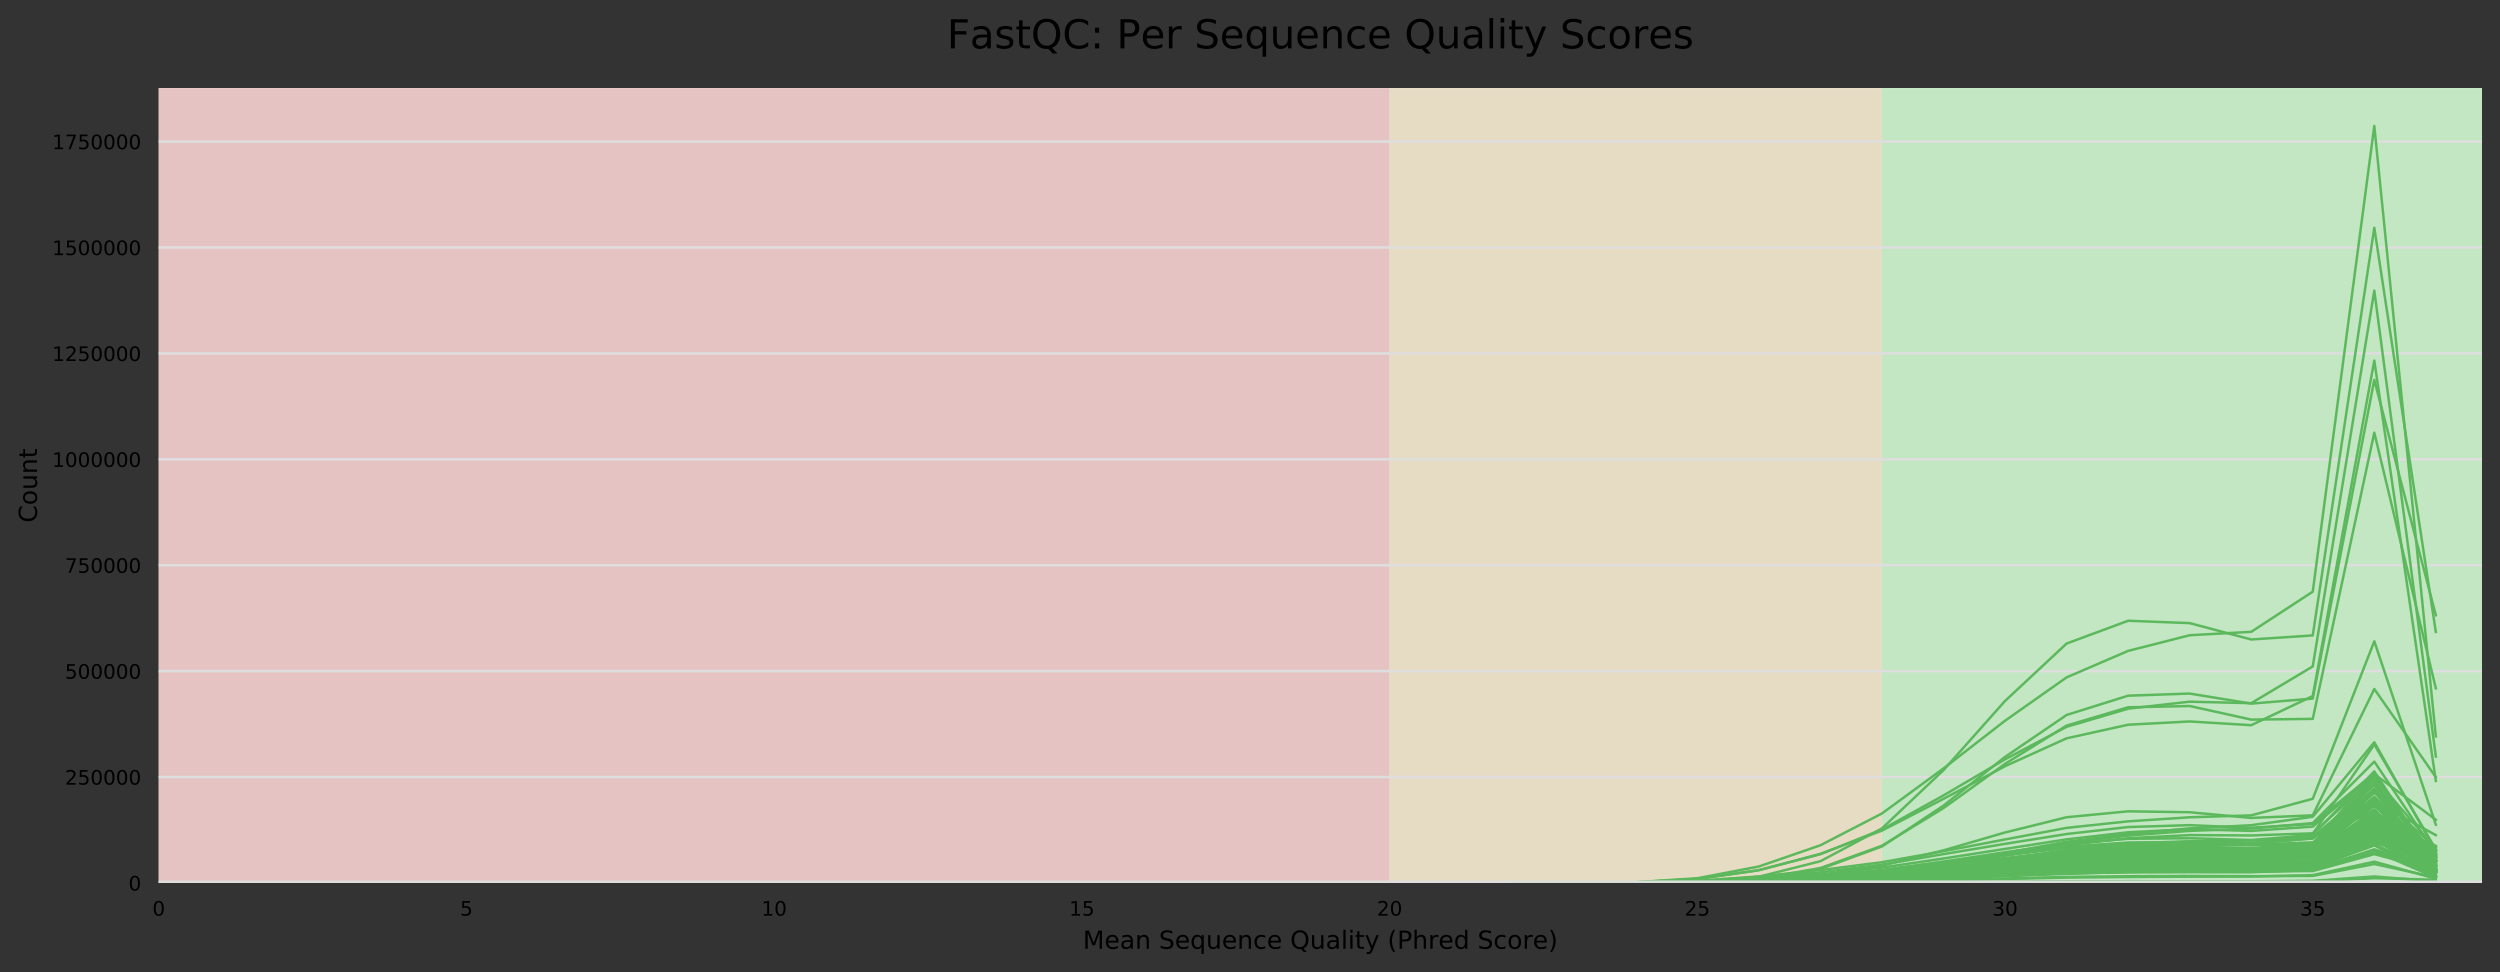 <?xml version="1.0" encoding="utf-8" standalone="no"?>
<!DOCTYPE svg PUBLIC "-//W3C//DTD SVG 1.1//EN"
  "http://www.w3.org/Graphics/SVG/1.1/DTD/svg11.dtd">
<!-- Created with matplotlib (https://matplotlib.org/) -->
<svg height="388.845pt" version="1.1" viewBox="0 0 1000.118 388.845" width="1000.118pt" xmlns="http://www.w3.org/2000/svg" xmlns:xlink="http://www.w3.org/1999/xlink">
 <rect x="0" y="0" width="1000.118" height="388.845" fill="#333333" stroke="none"/>
 <defs>
  <style type="text/css">
*{stroke-linecap:butt;stroke-linejoin:round;}
  </style>
 </defs>
 <g id="figure_1">
  <g id="axes_1">
   <g id="patch_1">
    <path d="M 63.508 353.224 
L 992.918 353.224 
L 992.918 35.256 
L 63.508 35.256 
z
" style="fill:#ffffff;"/>
   </g>
   <g id="patch_2">
    <path clip-path="url(#p5c4b75c247)" d="M 752.872 353.224 
L 2525.521 353.224 
L 2525.521 35.256 
L 752.872 35.256 
z
" style="fill:#c3e6c3;"/>
   </g>
   <g id="patch_3">
    <path clip-path="url(#p5c4b75c247)" d="M 555.911 353.224 
L 752.872 353.224 
L 752.872 35.256 
L 555.911 35.256 
z
" style="fill:#e6dcc3;"/>
   </g>
   <g id="patch_4">
    <path clip-path="url(#p5c4b75c247)" d="M 63.508 353.224 
L 555.911 353.224 
L 555.911 35.256 
L 63.508 35.256 
z
" style="fill:#e6c3c3;"/>
   </g>
   <g id="matplotlib.axis_1">
    <g id="xtick_1">
     <g id="text_1">
      <!-- 0 -->
      <defs>
       <path d="M 31.781 66.406 
Q 24.172 66.406 20.328 58.906 
Q 16.5 51.422 16.5 36.375 
Q 16.5 21.391 20.328 13.891 
Q 24.172 6.391 31.781 6.391 
Q 39.453 6.391 43.281 13.891 
Q 47.125 21.391 47.125 36.375 
Q 47.125 51.422 43.281 58.906 
Q 39.453 66.406 31.781 66.406 
z
M 31.781 74.219 
Q 44.047 74.219 50.516 64.516 
Q 56.984 54.828 56.984 36.375 
Q 56.984 17.969 50.516 8.266 
Q 44.047 -1.422 31.781 -1.422 
Q 19.531 -1.422 13.062 8.266 
Q 6.594 17.969 6.594 36.375 
Q 6.594 54.828 13.062 64.516 
Q 19.531 74.219 31.781 74.219 
z
" id="DejaVuSans-48"/>
      </defs>
      <g transform="translate(60.963 366.303)scale(0.08 -0.08)">
       <use xlink:href="#DejaVuSans-48"/>
      </g>
     </g>
    </g>
    <g id="xtick_2">
     <g id="text_2">
      <!-- 5 -->
      <defs>
       <path d="M 10.797 72.906 
L 49.516 72.906 
L 49.516 64.594 
L 19.828 64.594 
L 19.828 46.734 
Q 21.969 47.469 24.109 47.828 
Q 26.266 48.188 28.422 48.188 
Q 40.625 48.188 47.75 41.5 
Q 54.891 34.812 54.891 23.391 
Q 54.891 11.625 47.562 5.094 
Q 40.234 -1.422 26.906 -1.422 
Q 22.312 -1.422 17.547 -0.641 
Q 12.797 0.141 7.719 1.703 
L 7.719 11.625 
Q 12.109 9.234 16.797 8.062 
Q 21.484 6.891 26.703 6.891 
Q 35.156 6.891 40.078 11.328 
Q 45.016 15.766 45.016 23.391 
Q 45.016 31 40.078 35.438 
Q 35.156 39.891 26.703 39.891 
Q 22.75 39.891 18.812 39.016 
Q 14.891 38.141 10.797 36.281 
z
" id="DejaVuSans-53"/>
      </defs>
      <g transform="translate(184.064 366.303)scale(0.08 -0.08)">
       <use xlink:href="#DejaVuSans-53"/>
      </g>
     </g>
    </g>
    <g id="xtick_3">
     <g id="text_3">
      <!-- 10 -->
      <defs>
       <path d="M 12.406 8.297 
L 28.516 8.297 
L 28.516 63.922 
L 10.984 60.406 
L 10.984 69.391 
L 28.422 72.906 
L 38.281 72.906 
L 38.281 8.297 
L 54.391 8.297 
L 54.391 0 
L 12.406 0 
z
" id="DejaVuSans-49"/>
      </defs>
      <g transform="translate(304.619 366.303)scale(0.08 -0.08)">
       <use xlink:href="#DejaVuSans-49"/>
       <use x="63.623" xlink:href="#DejaVuSans-48"/>
      </g>
     </g>
    </g>
    <g id="xtick_4">
     <g id="text_4">
      <!-- 15 -->
      <g transform="translate(427.72 366.303)scale(0.08 -0.08)">
       <use xlink:href="#DejaVuSans-49"/>
       <use x="63.623" xlink:href="#DejaVuSans-53"/>
      </g>
     </g>
    </g>
    <g id="xtick_5">
     <g id="text_5">
      <!-- 20 -->
      <defs>
       <path d="M 19.188 8.297 
L 53.609 8.297 
L 53.609 0 
L 7.328 0 
L 7.328 8.297 
Q 12.938 14.109 22.625 23.891 
Q 32.328 33.688 34.812 36.531 
Q 39.547 41.844 41.422 45.531 
Q 43.312 49.219 43.312 52.781 
Q 43.312 58.594 39.234 62.25 
Q 35.156 65.922 28.609 65.922 
Q 23.969 65.922 18.812 64.312 
Q 13.672 62.703 7.812 59.422 
L 7.812 69.391 
Q 13.766 71.781 18.938 73 
Q 24.125 74.219 28.422 74.219 
Q 39.75 74.219 46.484 68.547 
Q 53.219 62.891 53.219 53.422 
Q 53.219 48.922 51.531 44.891 
Q 49.859 40.875 45.406 35.406 
Q 44.188 33.984 37.641 27.219 
Q 31.109 20.453 19.188 8.297 
z
" id="DejaVuSans-50"/>
      </defs>
      <g transform="translate(550.821 366.303)scale(0.08 -0.08)">
       <use xlink:href="#DejaVuSans-50"/>
       <use x="63.623" xlink:href="#DejaVuSans-48"/>
      </g>
     </g>
    </g>
    <g id="xtick_6">
     <g id="text_6">
      <!-- 25 -->
      <g transform="translate(673.921 366.303)scale(0.08 -0.08)">
       <use xlink:href="#DejaVuSans-50"/>
       <use x="63.623" xlink:href="#DejaVuSans-53"/>
      </g>
     </g>
    </g>
    <g id="xtick_7">
     <g id="text_7">
      <!-- 30 -->
      <defs>
       <path d="M 40.578 39.312 
Q 47.656 37.797 51.625 33 
Q 55.609 28.219 55.609 21.188 
Q 55.609 10.406 48.188 4.484 
Q 40.766 -1.422 27.094 -1.422 
Q 22.516 -1.422 17.656 -0.516 
Q 12.797 0.391 7.625 2.203 
L 7.625 11.719 
Q 11.719 9.328 16.594 8.109 
Q 21.484 6.891 26.812 6.891 
Q 36.078 6.891 40.938 10.547 
Q 45.797 14.203 45.797 21.188 
Q 45.797 27.641 41.281 31.266 
Q 36.766 34.906 28.719 34.906 
L 20.219 34.906 
L 20.219 43.016 
L 29.109 43.016 
Q 36.375 43.016 40.234 45.922 
Q 44.094 48.828 44.094 54.297 
Q 44.094 59.906 40.109 62.906 
Q 36.141 65.922 28.719 65.922 
Q 24.656 65.922 20.016 65.031 
Q 15.375 64.156 9.812 62.312 
L 9.812 71.094 
Q 15.438 72.656 20.344 73.438 
Q 25.25 74.219 29.594 74.219 
Q 40.828 74.219 47.359 69.109 
Q 53.906 64.016 53.906 55.328 
Q 53.906 49.266 50.438 45.094 
Q 46.969 40.922 40.578 39.312 
z
" id="DejaVuSans-51"/>
      </defs>
      <g transform="translate(797.022 366.303)scale(0.08 -0.08)">
       <use xlink:href="#DejaVuSans-51"/>
       <use x="63.623" xlink:href="#DejaVuSans-48"/>
      </g>
     </g>
    </g>
    <g id="xtick_8">
     <g id="text_8">
      <!-- 35 -->
      <g transform="translate(920.123 366.303)scale(0.08 -0.08)">
       <use xlink:href="#DejaVuSans-51"/>
       <use x="63.623" xlink:href="#DejaVuSans-53"/>
      </g>
     </g>
    </g>
    <g id="text_9">
     <!-- Mean Sequence Quality (Phred Score) -->
     <defs>
      <path d="M 9.812 72.906 
L 24.516 72.906 
L 43.109 23.297 
L 61.812 72.906 
L 76.516 72.906 
L 76.516 0 
L 66.891 0 
L 66.891 64.016 
L 48.094 14.016 
L 38.188 14.016 
L 19.391 64.016 
L 19.391 0 
L 9.812 0 
z
" id="DejaVuSans-77"/>
      <path d="M 56.203 29.594 
L 56.203 25.203 
L 14.891 25.203 
Q 15.484 15.922 20.484 11.062 
Q 25.484 6.203 34.422 6.203 
Q 39.594 6.203 44.453 7.469 
Q 49.312 8.734 54.109 11.281 
L 54.109 2.781 
Q 49.266 0.734 44.188 -0.344 
Q 39.109 -1.422 33.891 -1.422 
Q 20.797 -1.422 13.156 6.188 
Q 5.516 13.812 5.516 26.812 
Q 5.516 40.234 12.766 48.109 
Q 20.016 56 32.328 56 
Q 43.359 56 49.781 48.891 
Q 56.203 41.797 56.203 29.594 
z
M 47.219 32.234 
Q 47.125 39.594 43.094 43.984 
Q 39.062 48.391 32.422 48.391 
Q 24.906 48.391 20.391 44.141 
Q 15.875 39.891 15.188 32.172 
z
" id="DejaVuSans-101"/>
      <path d="M 34.281 27.484 
Q 23.391 27.484 19.188 25 
Q 14.984 22.516 14.984 16.5 
Q 14.984 11.719 18.141 8.906 
Q 21.297 6.109 26.703 6.109 
Q 34.188 6.109 38.703 11.406 
Q 43.219 16.703 43.219 25.484 
L 43.219 27.484 
z
M 52.203 31.203 
L 52.203 0 
L 43.219 0 
L 43.219 8.297 
Q 40.141 3.328 35.547 0.953 
Q 30.953 -1.422 24.312 -1.422 
Q 15.922 -1.422 10.953 3.297 
Q 6 8.016 6 15.922 
Q 6 25.141 12.172 29.828 
Q 18.359 34.516 30.609 34.516 
L 43.219 34.516 
L 43.219 35.406 
Q 43.219 41.609 39.141 45 
Q 35.062 48.391 27.688 48.391 
Q 23 48.391 18.547 47.266 
Q 14.109 46.141 10.016 43.891 
L 10.016 52.203 
Q 14.938 54.109 19.578 55.047 
Q 24.219 56 28.609 56 
Q 40.484 56 46.344 49.844 
Q 52.203 43.703 52.203 31.203 
z
" id="DejaVuSans-97"/>
      <path d="M 54.891 33.016 
L 54.891 0 
L 45.906 0 
L 45.906 32.719 
Q 45.906 40.484 42.875 44.328 
Q 39.844 48.188 33.797 48.188 
Q 26.516 48.188 22.312 43.547 
Q 18.109 38.922 18.109 30.906 
L 18.109 0 
L 9.078 0 
L 9.078 54.688 
L 18.109 54.688 
L 18.109 46.188 
Q 21.344 51.125 25.703 53.562 
Q 30.078 56 35.797 56 
Q 45.219 56 50.047 50.172 
Q 54.891 44.344 54.891 33.016 
z
" id="DejaVuSans-110"/>
      <path id="DejaVuSans-32"/>
      <path d="M 53.516 70.516 
L 53.516 60.891 
Q 47.906 63.578 42.922 64.891 
Q 37.938 66.219 33.297 66.219 
Q 25.25 66.219 20.875 63.094 
Q 16.5 59.969 16.5 54.203 
Q 16.5 49.359 19.406 46.891 
Q 22.312 44.438 30.422 42.922 
L 36.375 41.703 
Q 47.406 39.594 52.656 34.297 
Q 57.906 29 57.906 20.125 
Q 57.906 9.516 50.797 4.047 
Q 43.703 -1.422 29.984 -1.422 
Q 24.812 -1.422 18.969 -0.25 
Q 13.141 0.922 6.891 3.219 
L 6.891 13.375 
Q 12.891 10.016 18.656 8.297 
Q 24.422 6.594 29.984 6.594 
Q 38.422 6.594 43.016 9.906 
Q 47.609 13.234 47.609 19.391 
Q 47.609 24.75 44.312 27.781 
Q 41.016 30.812 33.5 32.328 
L 27.484 33.5 
Q 16.453 35.688 11.516 40.375 
Q 6.594 45.062 6.594 53.422 
Q 6.594 63.094 13.406 68.656 
Q 20.219 74.219 32.172 74.219 
Q 37.312 74.219 42.625 73.281 
Q 47.953 72.359 53.516 70.516 
z
" id="DejaVuSans-83"/>
      <path d="M 14.797 27.297 
Q 14.797 17.391 18.875 11.75 
Q 22.953 6.109 30.078 6.109 
Q 37.203 6.109 41.297 11.75 
Q 45.406 17.391 45.406 27.297 
Q 45.406 37.203 41.297 42.844 
Q 37.203 48.484 30.078 48.484 
Q 22.953 48.484 18.875 42.844 
Q 14.797 37.203 14.797 27.297 
z
M 45.406 8.203 
Q 42.578 3.328 38.25 0.953 
Q 33.938 -1.422 27.875 -1.422 
Q 17.969 -1.422 11.734 6.484 
Q 5.516 14.406 5.516 27.297 
Q 5.516 40.188 11.734 48.094 
Q 17.969 56 27.875 56 
Q 33.938 56 38.25 53.625 
Q 42.578 51.266 45.406 46.391 
L 45.406 54.688 
L 54.391 54.688 
L 54.391 -20.797 
L 45.406 -20.797 
z
" id="DejaVuSans-113"/>
      <path d="M 8.5 21.578 
L 8.5 54.688 
L 17.484 54.688 
L 17.484 21.922 
Q 17.484 14.156 20.5 10.266 
Q 23.531 6.391 29.594 6.391 
Q 36.859 6.391 41.078 11.031 
Q 45.312 15.672 45.312 23.688 
L 45.312 54.688 
L 54.297 54.688 
L 54.297 0 
L 45.312 0 
L 45.312 8.406 
Q 42.047 3.422 37.719 1 
Q 33.406 -1.422 27.688 -1.422 
Q 18.266 -1.422 13.375 4.438 
Q 8.5 10.297 8.5 21.578 
z
M 31.109 56 
z
" id="DejaVuSans-117"/>
      <path d="M 48.781 52.594 
L 48.781 44.188 
Q 44.969 46.297 41.141 47.344 
Q 37.312 48.391 33.406 48.391 
Q 24.656 48.391 19.812 42.844 
Q 14.984 37.312 14.984 27.297 
Q 14.984 17.281 19.812 11.734 
Q 24.656 6.203 33.406 6.203 
Q 37.312 6.203 41.141 7.25 
Q 44.969 8.297 48.781 10.406 
L 48.781 2.094 
Q 45.016 0.344 40.984 -0.531 
Q 36.969 -1.422 32.422 -1.422 
Q 20.062 -1.422 12.781 6.344 
Q 5.516 14.109 5.516 27.297 
Q 5.516 40.672 12.859 48.328 
Q 20.219 56 33.016 56 
Q 37.156 56 41.109 55.141 
Q 45.062 54.297 48.781 52.594 
z
" id="DejaVuSans-99"/>
      <path d="M 39.406 66.219 
Q 28.656 66.219 22.328 58.203 
Q 16.016 50.203 16.016 36.375 
Q 16.016 22.609 22.328 14.594 
Q 28.656 6.594 39.406 6.594 
Q 50.141 6.594 56.422 14.594 
Q 62.703 22.609 62.703 36.375 
Q 62.703 50.203 56.422 58.203 
Q 50.141 66.219 39.406 66.219 
z
M 53.219 1.312 
L 66.219 -12.891 
L 54.297 -12.891 
L 43.5 -1.219 
Q 41.891 -1.312 41.031 -1.359 
Q 40.188 -1.422 39.406 -1.422 
Q 24.031 -1.422 14.812 8.859 
Q 5.609 19.141 5.609 36.375 
Q 5.609 53.656 14.812 63.938 
Q 24.031 74.219 39.406 74.219 
Q 54.734 74.219 63.906 63.938 
Q 73.094 53.656 73.094 36.375 
Q 73.094 23.688 67.984 14.641 
Q 62.891 5.609 53.219 1.312 
z
" id="DejaVuSans-81"/>
      <path d="M 9.422 75.984 
L 18.406 75.984 
L 18.406 0 
L 9.422 0 
z
" id="DejaVuSans-108"/>
      <path d="M 9.422 54.688 
L 18.406 54.688 
L 18.406 0 
L 9.422 0 
z
M 9.422 75.984 
L 18.406 75.984 
L 18.406 64.594 
L 9.422 64.594 
z
" id="DejaVuSans-105"/>
      <path d="M 18.312 70.219 
L 18.312 54.688 
L 36.812 54.688 
L 36.812 47.703 
L 18.312 47.703 
L 18.312 18.016 
Q 18.312 11.328 20.141 9.422 
Q 21.969 7.516 27.594 7.516 
L 36.812 7.516 
L 36.812 0 
L 27.594 0 
Q 17.188 0 13.234 3.875 
Q 9.281 7.766 9.281 18.016 
L 9.281 47.703 
L 2.688 47.703 
L 2.688 54.688 
L 9.281 54.688 
L 9.281 70.219 
z
" id="DejaVuSans-116"/>
      <path d="M 32.172 -5.078 
Q 28.375 -14.844 24.75 -17.812 
Q 21.141 -20.797 15.094 -20.797 
L 7.906 -20.797 
L 7.906 -13.281 
L 13.188 -13.281 
Q 16.891 -13.281 18.938 -11.516 
Q 21 -9.766 23.484 -3.219 
L 25.094 0.875 
L 2.984 54.688 
L 12.5 54.688 
L 29.594 11.922 
L 46.688 54.688 
L 56.203 54.688 
z
" id="DejaVuSans-121"/>
      <path d="M 31 75.875 
Q 24.469 64.656 21.281 53.656 
Q 18.109 42.672 18.109 31.391 
Q 18.109 20.125 21.312 9.062 
Q 24.516 -2 31 -13.188 
L 23.188 -13.188 
Q 15.875 -1.703 12.234 9.375 
Q 8.594 20.453 8.594 31.391 
Q 8.594 42.281 12.203 53.312 
Q 15.828 64.359 23.188 75.875 
z
" id="DejaVuSans-40"/>
      <path d="M 19.672 64.797 
L 19.672 37.406 
L 32.078 37.406 
Q 38.969 37.406 42.719 40.969 
Q 46.484 44.531 46.484 51.125 
Q 46.484 57.672 42.719 61.234 
Q 38.969 64.797 32.078 64.797 
z
M 9.812 72.906 
L 32.078 72.906 
Q 44.344 72.906 50.609 67.359 
Q 56.891 61.812 56.891 51.125 
Q 56.891 40.328 50.609 34.812 
Q 44.344 29.297 32.078 29.297 
L 19.672 29.297 
L 19.672 0 
L 9.812 0 
z
" id="DejaVuSans-80"/>
      <path d="M 54.891 33.016 
L 54.891 0 
L 45.906 0 
L 45.906 32.719 
Q 45.906 40.484 42.875 44.328 
Q 39.844 48.188 33.797 48.188 
Q 26.516 48.188 22.312 43.547 
Q 18.109 38.922 18.109 30.906 
L 18.109 0 
L 9.078 0 
L 9.078 75.984 
L 18.109 75.984 
L 18.109 46.188 
Q 21.344 51.125 25.703 53.562 
Q 30.078 56 35.797 56 
Q 45.219 56 50.047 50.172 
Q 54.891 44.344 54.891 33.016 
z
" id="DejaVuSans-104"/>
      <path d="M 41.109 46.297 
Q 39.594 47.172 37.812 47.578 
Q 36.031 48 33.891 48 
Q 26.266 48 22.188 43.047 
Q 18.109 38.094 18.109 28.812 
L 18.109 0 
L 9.078 0 
L 9.078 54.688 
L 18.109 54.688 
L 18.109 46.188 
Q 20.953 51.172 25.484 53.578 
Q 30.031 56 36.531 56 
Q 37.453 56 38.578 55.875 
Q 39.703 55.766 41.062 55.516 
z
" id="DejaVuSans-114"/>
      <path d="M 45.406 46.391 
L 45.406 75.984 
L 54.391 75.984 
L 54.391 0 
L 45.406 0 
L 45.406 8.203 
Q 42.578 3.328 38.25 0.953 
Q 33.938 -1.422 27.875 -1.422 
Q 17.969 -1.422 11.734 6.484 
Q 5.516 14.406 5.516 27.297 
Q 5.516 40.188 11.734 48.094 
Q 17.969 56 27.875 56 
Q 33.938 56 38.25 53.625 
Q 42.578 51.266 45.406 46.391 
z
M 14.797 27.297 
Q 14.797 17.391 18.875 11.75 
Q 22.953 6.109 30.078 6.109 
Q 37.203 6.109 41.297 11.75 
Q 45.406 17.391 45.406 27.297 
Q 45.406 37.203 41.297 42.844 
Q 37.203 48.484 30.078 48.484 
Q 22.953 48.484 18.875 42.844 
Q 14.797 37.203 14.797 27.297 
z
" id="DejaVuSans-100"/>
      <path d="M 30.609 48.391 
Q 23.391 48.391 19.188 42.75 
Q 14.984 37.109 14.984 27.297 
Q 14.984 17.484 19.156 11.844 
Q 23.344 6.203 30.609 6.203 
Q 37.797 6.203 41.984 11.859 
Q 46.188 17.531 46.188 27.297 
Q 46.188 37.016 41.984 42.703 
Q 37.797 48.391 30.609 48.391 
z
M 30.609 56 
Q 42.328 56 49.016 48.375 
Q 55.719 40.766 55.719 27.297 
Q 55.719 13.875 49.016 6.219 
Q 42.328 -1.422 30.609 -1.422 
Q 18.844 -1.422 12.172 6.219 
Q 5.516 13.875 5.516 27.297 
Q 5.516 40.766 12.172 48.375 
Q 18.844 56 30.609 56 
z
" id="DejaVuSans-111"/>
      <path d="M 8.016 75.875 
L 15.828 75.875 
Q 23.141 64.359 26.781 53.312 
Q 30.422 42.281 30.422 31.391 
Q 30.422 20.453 26.781 9.375 
Q 23.141 -1.703 15.828 -13.188 
L 8.016 -13.188 
Q 14.5 -2 17.703 9.062 
Q 20.906 20.125 20.906 31.391 
Q 20.906 42.672 17.703 53.656 
Q 14.5 64.656 8.016 75.875 
z
" id="DejaVuSans-41"/>
     </defs>
     <g transform="translate(433.199 379.565)scale(0.1 -0.1)">
      <use xlink:href="#DejaVuSans-77"/>
      <use x="86.279" xlink:href="#DejaVuSans-101"/>
      <use x="147.803" xlink:href="#DejaVuSans-97"/>
      <use x="209.082" xlink:href="#DejaVuSans-110"/>
      <use x="272.461" xlink:href="#DejaVuSans-32"/>
      <use x="304.248" xlink:href="#DejaVuSans-83"/>
      <use x="367.725" xlink:href="#DejaVuSans-101"/>
      <use x="429.248" xlink:href="#DejaVuSans-113"/>
      <use x="492.725" xlink:href="#DejaVuSans-117"/>
      <use x="556.104" xlink:href="#DejaVuSans-101"/>
      <use x="617.627" xlink:href="#DejaVuSans-110"/>
      <use x="681.006" xlink:href="#DejaVuSans-99"/>
      <use x="735.986" xlink:href="#DejaVuSans-101"/>
      <use x="797.51" xlink:href="#DejaVuSans-32"/>
      <use x="829.297" xlink:href="#DejaVuSans-81"/>
      <use x="908.008" xlink:href="#DejaVuSans-117"/>
      <use x="971.387" xlink:href="#DejaVuSans-97"/>
      <use x="1032.666" xlink:href="#DejaVuSans-108"/>
      <use x="1060.449" xlink:href="#DejaVuSans-105"/>
      <use x="1088.232" xlink:href="#DejaVuSans-116"/>
      <use x="1127.441" xlink:href="#DejaVuSans-121"/>
      <use x="1186.621" xlink:href="#DejaVuSans-32"/>
      <use x="1218.408" xlink:href="#DejaVuSans-40"/>
      <use x="1257.422" xlink:href="#DejaVuSans-80"/>
      <use x="1317.725" xlink:href="#DejaVuSans-104"/>
      <use x="1381.104" xlink:href="#DejaVuSans-114"/>
      <use x="1422.186" xlink:href="#DejaVuSans-101"/>
      <use x="1483.709" xlink:href="#DejaVuSans-100"/>
      <use x="1547.186" xlink:href="#DejaVuSans-32"/>
      <use x="1578.973" xlink:href="#DejaVuSans-83"/>
      <use x="1642.449" xlink:href="#DejaVuSans-99"/>
      <use x="1697.43" xlink:href="#DejaVuSans-111"/>
      <use x="1758.611" xlink:href="#DejaVuSans-114"/>
      <use x="1799.693" xlink:href="#DejaVuSans-101"/>
      <use x="1861.217" xlink:href="#DejaVuSans-41"/>
     </g>
    </g>
   </g>
   <g id="matplotlib.axis_2">
    <g id="ytick_1">
     <g id="line2d_1">
      <path clip-path="url(#p5c4b75c247)" d="M 63.508 353.224 
L 992.918 353.224 
" style="fill:none;stroke:#dedede;stroke-linecap:square;"/>
     </g>
     <g id="text_10">
      <!-- 0 -->
      <g transform="translate(51.418 356.263)scale(0.08 -0.08)">
       <use xlink:href="#DejaVuSans-48"/>
      </g>
     </g>
    </g>
    <g id="ytick_2">
     <g id="line2d_2">
      <path clip-path="url(#p5c4b75c247)" d="M 63.508 310.855 
L 992.918 310.855 
" style="fill:none;stroke:#dedede;stroke-linecap:square;"/>
     </g>
     <g id="text_11">
      <!-- 250000 -->
      <g transform="translate(25.968 313.895)scale(0.08 -0.08)">
       <use xlink:href="#DejaVuSans-50"/>
       <use x="63.623" xlink:href="#DejaVuSans-53"/>
       <use x="127.246" xlink:href="#DejaVuSans-48"/>
       <use x="190.869" xlink:href="#DejaVuSans-48"/>
       <use x="254.492" xlink:href="#DejaVuSans-48"/>
       <use x="318.115" xlink:href="#DejaVuSans-48"/>
      </g>
     </g>
    </g>
    <g id="ytick_3">
     <g id="line2d_3">
      <path clip-path="url(#p5c4b75c247)" d="M 63.508 268.487 
L 992.918 268.487 
" style="fill:none;stroke:#dedede;stroke-linecap:square;"/>
     </g>
     <g id="text_12">
      <!-- 500000 -->
      <g transform="translate(25.968 271.526)scale(0.08 -0.08)">
       <use xlink:href="#DejaVuSans-53"/>
       <use x="63.623" xlink:href="#DejaVuSans-48"/>
       <use x="127.246" xlink:href="#DejaVuSans-48"/>
       <use x="190.869" xlink:href="#DejaVuSans-48"/>
       <use x="254.492" xlink:href="#DejaVuSans-48"/>
       <use x="318.115" xlink:href="#DejaVuSans-48"/>
      </g>
     </g>
    </g>
    <g id="ytick_4">
     <g id="line2d_4">
      <path clip-path="url(#p5c4b75c247)" d="M 63.508 226.118 
L 992.918 226.118 
" style="fill:none;stroke:#dedede;stroke-linecap:square;"/>
     </g>
     <g id="text_13">
      <!-- 750000 -->
      <defs>
       <path d="M 8.203 72.906 
L 55.078 72.906 
L 55.078 68.703 
L 28.609 0 
L 18.312 0 
L 43.219 64.594 
L 8.203 64.594 
z
" id="DejaVuSans-55"/>
      </defs>
      <g transform="translate(25.968 229.158)scale(0.08 -0.08)">
       <use xlink:href="#DejaVuSans-55"/>
       <use x="63.623" xlink:href="#DejaVuSans-53"/>
       <use x="127.246" xlink:href="#DejaVuSans-48"/>
       <use x="190.869" xlink:href="#DejaVuSans-48"/>
       <use x="254.492" xlink:href="#DejaVuSans-48"/>
       <use x="318.115" xlink:href="#DejaVuSans-48"/>
      </g>
     </g>
    </g>
    <g id="ytick_5">
     <g id="line2d_5">
      <path clip-path="url(#p5c4b75c247)" d="M 63.508 183.75 
L 992.918 183.75 
" style="fill:none;stroke:#dedede;stroke-linecap:square;"/>
     </g>
     <g id="text_14">
      <!-- 1000000 -->
      <g transform="translate(20.878 186.789)scale(0.08 -0.08)">
       <use xlink:href="#DejaVuSans-49"/>
       <use x="63.623" xlink:href="#DejaVuSans-48"/>
       <use x="127.246" xlink:href="#DejaVuSans-48"/>
       <use x="190.869" xlink:href="#DejaVuSans-48"/>
       <use x="254.492" xlink:href="#DejaVuSans-48"/>
       <use x="318.115" xlink:href="#DejaVuSans-48"/>
       <use x="381.738" xlink:href="#DejaVuSans-48"/>
      </g>
     </g>
    </g>
    <g id="ytick_6">
     <g id="line2d_6">
      <path clip-path="url(#p5c4b75c247)" d="M 63.508 141.381 
L 992.918 141.381 
" style="fill:none;stroke:#dedede;stroke-linecap:square;"/>
     </g>
     <g id="text_15">
      <!-- 1250000 -->
      <g transform="translate(20.878 144.421)scale(0.08 -0.08)">
       <use xlink:href="#DejaVuSans-49"/>
       <use x="63.623" xlink:href="#DejaVuSans-50"/>
       <use x="127.246" xlink:href="#DejaVuSans-53"/>
       <use x="190.869" xlink:href="#DejaVuSans-48"/>
       <use x="254.492" xlink:href="#DejaVuSans-48"/>
       <use x="318.115" xlink:href="#DejaVuSans-48"/>
       <use x="381.738" xlink:href="#DejaVuSans-48"/>
      </g>
     </g>
    </g>
    <g id="ytick_7">
     <g id="line2d_7">
      <path clip-path="url(#p5c4b75c247)" d="M 63.508 99.013 
L 992.918 99.013 
" style="fill:none;stroke:#dedede;stroke-linecap:square;"/>
     </g>
     <g id="text_16">
      <!-- 1500000 -->
      <g transform="translate(20.878 102.052)scale(0.08 -0.08)">
       <use xlink:href="#DejaVuSans-49"/>
       <use x="63.623" xlink:href="#DejaVuSans-53"/>
       <use x="127.246" xlink:href="#DejaVuSans-48"/>
       <use x="190.869" xlink:href="#DejaVuSans-48"/>
       <use x="254.492" xlink:href="#DejaVuSans-48"/>
       <use x="318.115" xlink:href="#DejaVuSans-48"/>
       <use x="381.738" xlink:href="#DejaVuSans-48"/>
      </g>
     </g>
    </g>
    <g id="ytick_8">
     <g id="line2d_8">
      <path clip-path="url(#p5c4b75c247)" d="M 63.508 56.644 
L 992.918 56.644 
" style="fill:none;stroke:#dedede;stroke-linecap:square;"/>
     </g>
     <g id="text_17">
      <!-- 1750000 -->
      <g transform="translate(20.878 59.684)scale(0.08 -0.08)">
       <use xlink:href="#DejaVuSans-49"/>
       <use x="63.623" xlink:href="#DejaVuSans-55"/>
       <use x="127.246" xlink:href="#DejaVuSans-53"/>
       <use x="190.869" xlink:href="#DejaVuSans-48"/>
       <use x="254.492" xlink:href="#DejaVuSans-48"/>
       <use x="318.115" xlink:href="#DejaVuSans-48"/>
       <use x="381.738" xlink:href="#DejaVuSans-48"/>
      </g>
     </g>
    </g>
    <g id="text_18">
     <!-- Count -->
     <defs>
      <path d="M 64.406 67.281 
L 64.406 56.891 
Q 59.422 61.531 53.781 63.812 
Q 48.141 66.109 41.797 66.109 
Q 29.297 66.109 22.656 58.469 
Q 16.016 50.828 16.016 36.375 
Q 16.016 21.969 22.656 14.328 
Q 29.297 6.688 41.797 6.688 
Q 48.141 6.688 53.781 8.984 
Q 59.422 11.281 64.406 15.922 
L 64.406 5.609 
Q 59.234 2.094 53.438 0.328 
Q 47.656 -1.422 41.219 -1.422 
Q 24.656 -1.422 15.125 8.703 
Q 5.609 18.844 5.609 36.375 
Q 5.609 53.953 15.125 64.078 
Q 24.656 74.219 41.219 74.219 
Q 47.75 74.219 53.531 72.484 
Q 59.328 70.75 64.406 67.281 
z
" id="DejaVuSans-67"/>
     </defs>
     <g transform="translate(14.798 209.088)rotate(-90)scale(0.1 -0.1)">
      <use xlink:href="#DejaVuSans-67"/>
      <use x="69.824" xlink:href="#DejaVuSans-111"/>
      <use x="131.006" xlink:href="#DejaVuSans-117"/>
      <use x="194.385" xlink:href="#DejaVuSans-110"/>
      <use x="257.764" xlink:href="#DejaVuSans-116"/>
     </g>
    </g>
   </g>
   <g id="line2d_9">
    <path clip-path="url(#p5c4b75c247)" d="M 654.391 353.223 
L 679.011 353.22 
L 703.632 353.204 
L 728.252 353.162 
L 752.872 353.077 
L 777.492 352.925 
L 802.112 352.735 
L 826.732 352.565 
L 851.352 352.524 
L 875.972 352.545 
L 900.593 352.611 
L 925.213 352.57 
L 949.833 351.317 
L 974.453 351.942 
" style="fill:none;stroke:#5cb85c;stroke-linecap:square;"/>
   </g>
   <g id="line2d_10">
    <path clip-path="url(#p5c4b75c247)" d="M 654.391 353.222 
L 679.011 353.212 
L 703.632 353.181 
L 728.252 353.13 
L 752.872 353.061 
L 777.492 352.942 
L 802.112 352.823 
L 826.732 352.704 
L 851.352 352.631 
L 875.972 352.593 
L 900.593 352.555 
L 925.213 352.372 
L 949.833 350.632 
L 974.453 352.564 
" style="fill:none;stroke:#5cb85c;stroke-linecap:square;"/>
   </g>
   <g id="line2d_11">
    <path clip-path="url(#p5c4b75c247)" d="M 654.391 353.222 
L 679.011 353.198 
L 703.632 353.066 
L 728.252 352.657 
L 752.872 351.892 
L 777.492 350.491 
L 802.112 348.915 
L 826.732 347.344 
L 851.352 346.389 
L 875.972 346.225 
L 900.593 346.487 
L 925.213 346.383 
L 949.833 337.947 
L 974.453 348.414 
" style="fill:none;stroke:#5cb85c;stroke-linecap:square;"/>
   </g>
   <g id="line2d_12">
    <path clip-path="url(#p5c4b75c247)" d="M 605.151 353.224 
L 629.771 353.221 
L 654.391 353.2 
L 679.011 353.076 
L 703.632 352.77 
L 728.252 352.189 
L 752.872 351.326 
L 777.492 350.143 
L 802.112 348.792 
L 826.732 347.552 
L 851.352 346.926 
L 875.972 346.786 
L 900.593 347.085 
L 925.213 346.164 
L 949.833 335.927 
L 974.453 350.697 
" style="fill:none;stroke:#5cb85c;stroke-linecap:square;"/>
   </g>
   <g id="line2d_13">
    <path clip-path="url(#p5c4b75c247)" d="M 629.771 353.224 
L 654.391 353.217 
L 679.011 353.176 
L 703.632 352.926 
L 728.252 352.113 
L 752.872 350.384 
L 777.492 347.321 
L 802.112 343.587 
L 826.732 339.996 
L 851.352 337.884 
L 875.972 336.602 
L 900.593 336.271 
L 925.213 334.847 
L 949.833 314.149 
L 974.453 341.991 
" style="fill:none;stroke:#5cb85c;stroke-linecap:square;"/>
   </g>
   <g id="line2d_14">
    <path clip-path="url(#p5c4b75c247)" d="M 605.151 353.223 
L 629.771 353.217 
L 654.391 353.159 
L 679.011 352.89 
L 703.632 352.057 
L 728.252 350.52 
L 752.872 348.26 
L 777.492 345.363 
L 802.112 342.217 
L 826.732 339.201 
L 851.352 337.282 
L 875.972 336.598 
L 900.593 337.196 
L 925.213 335.476 
L 949.833 316.347 
L 974.453 347.906 
" style="fill:none;stroke:#5cb85c;stroke-linecap:square;"/>
   </g>
   <g id="line2d_15">
    <path clip-path="url(#p5c4b75c247)" d="M 629.771 353.224 
L 654.391 353.216 
L 679.011 353.153 
L 703.632 352.844 
L 728.252 351.81 
L 752.872 349.611 
L 777.492 345.909 
L 802.112 341.441 
L 826.732 337.141 
L 851.352 334.291 
L 875.972 332.39 
L 900.593 331.452 
L 925.213 329.268 
L 949.833 304.677 
L 974.453 341.433 
" style="fill:none;stroke:#5cb85c;stroke-linecap:square;"/>
   </g>
   <g id="line2d_16">
    <path clip-path="url(#p5c4b75c247)" d="M 605.151 353.224 
L 629.771 353.214 
L 654.391 353.142 
L 679.011 352.77 
L 703.632 351.725 
L 728.252 349.831 
L 752.872 347.069 
L 777.492 343.43 
L 802.112 339.612 
L 826.732 335.779 
L 851.352 332.955 
L 875.972 331.717 
L 900.593 332.397 
L 925.213 330.677 
L 949.833 310.02 
L 974.453 347.524 
" style="fill:none;stroke:#5cb85c;stroke-linecap:square;"/>
   </g>
   <g id="line2d_17">
    <path clip-path="url(#p5c4b75c247)" d="M 629.771 353.223 
L 654.391 353.218 
L 679.011 353.164 
L 703.632 352.88 
L 728.252 352.061 
L 752.872 350.299 
L 777.492 347.316 
L 802.112 343.725 
L 826.732 340.685 
L 851.352 339.166 
L 875.972 338.938 
L 900.593 339.761 
L 925.213 339.35 
L 949.833 317.138 
L 974.453 339.138 
" style="fill:none;stroke:#5cb85c;stroke-linecap:square;"/>
   </g>
   <g id="line2d_18">
    <path clip-path="url(#p5c4b75c247)" d="M 605.151 353.223 
L 629.771 353.218 
L 654.391 353.172 
L 679.011 352.924 
L 703.632 352.252 
L 728.252 350.985 
L 752.872 349.155 
L 777.492 346.637 
L 802.112 344.057 
L 826.732 341.664 
L 851.352 340.435 
L 875.972 339.915 
L 900.593 339.984 
L 925.213 337.584 
L 949.833 312.377 
L 974.453 345.702 
" style="fill:none;stroke:#5cb85c;stroke-linecap:square;"/>
   </g>
   <g id="line2d_19">
    <path clip-path="url(#p5c4b75c247)" d="M 605.151 353.224 
L 629.771 353.223 
L 654.391 353.218 
L 679.011 353.152 
L 703.632 352.821 
L 728.252 351.683 
L 752.872 349.418 
L 777.492 345.589 
L 802.112 341.224 
L 826.732 336.743 
L 851.352 333.649 
L 875.972 331.384 
L 900.593 330.111 
L 925.213 326.74 
L 949.833 296.94 
L 974.453 340.537 
" style="fill:none;stroke:#5cb85c;stroke-linecap:square;"/>
   </g>
   <g id="line2d_20">
    <path clip-path="url(#p5c4b75c247)" d="M 605.151 353.223 
L 629.771 353.208 
L 654.391 353.12 
L 679.011 352.626 
L 703.632 351.282 
L 728.252 348.979 
L 752.872 345.885 
L 777.492 341.682 
L 802.112 337.572 
L 826.732 333.643 
L 851.352 330.848 
L 875.972 330.104 
L 900.593 331.145 
L 925.213 329.625 
L 949.833 309.298 
L 974.453 347.414 
" style="fill:none;stroke:#5cb85c;stroke-linecap:square;"/>
   </g>
   <g id="line2d_21">
    <path clip-path="url(#p5c4b75c247)" d="M 654.391 353.22 
L 679.011 353.169 
L 703.632 352.94 
L 728.252 352.249 
L 752.872 350.726 
L 777.492 348.133 
L 802.112 345.196 
L 826.732 342.676 
L 851.352 341.313 
L 875.972 341.045 
L 900.593 341.989 
L 925.213 342 
L 949.833 324.59 
L 974.453 341.856 
" style="fill:none;stroke:#5cb85c;stroke-linecap:square;"/>
   </g>
   <g id="line2d_22">
    <path clip-path="url(#p5c4b75c247)" d="M 605.151 353.223 
L 629.771 353.219 
L 654.391 353.181 
L 679.011 352.966 
L 703.632 352.409 
L 728.252 351.398 
L 752.872 349.898 
L 777.492 347.832 
L 802.112 345.559 
L 826.732 343.623 
L 851.352 342.549 
L 875.972 342.417 
L 900.593 342.597 
L 925.213 340.725 
L 949.833 319.19 
L 974.453 346.764 
" style="fill:none;stroke:#5cb85c;stroke-linecap:square;"/>
   </g>
   <g id="line2d_23">
    <path clip-path="url(#p5c4b75c247)" d="M 654.391 353.222 
L 679.011 353.213 
L 703.632 353.16 
L 728.252 352.994 
L 752.872 352.658 
L 777.492 352.102 
L 802.112 351.451 
L 826.732 350.823 
L 851.352 350.533 
L 875.972 350.432 
L 900.593 350.517 
L 925.213 350.404 
L 949.833 345.646 
L 974.453 351.006 
" style="fill:none;stroke:#5cb85c;stroke-linecap:square;"/>
   </g>
   <g id="line2d_24">
    <path clip-path="url(#p5c4b75c247)" d="M 629.771 353.222 
L 654.391 353.214 
L 679.011 353.171 
L 703.632 353.059 
L 728.252 352.843 
L 752.872 352.534 
L 777.492 352.084 
L 802.112 351.617 
L 826.732 351.082 
L 851.352 350.842 
L 875.972 350.721 
L 900.593 350.648 
L 925.213 350.091 
L 949.833 344.716 
L 974.453 351.541 
" style="fill:none;stroke:#5cb85c;stroke-linecap:square;"/>
   </g>
   <g id="line2d_25">
    <path clip-path="url(#p5c4b75c247)" d="M 629.771 353.224 
L 654.391 353.223 
L 679.011 353.212 
L 703.632 353.147 
L 728.252 352.926 
L 752.872 352.462 
L 777.492 351.553 
L 802.112 350.52 
L 826.732 349.574 
L 851.352 348.789 
L 875.972 348.449 
L 900.593 348.484 
L 925.213 348.161 
L 949.833 341.353 
L 974.453 348.36 
" style="fill:none;stroke:#5cb85c;stroke-linecap:square;"/>
   </g>
   <g id="line2d_26">
    <path clip-path="url(#p5c4b75c247)" d="M 605.151 353.224 
L 629.771 353.221 
L 654.391 353.204 
L 679.011 353.125 
L 703.632 352.902 
L 728.252 352.496 
L 752.872 351.941 
L 777.492 351.087 
L 802.112 350.161 
L 826.732 349.324 
L 851.352 348.835 
L 875.972 348.79 
L 900.593 348.819 
L 925.213 348 
L 949.833 340.428 
L 974.453 351.103 
" style="fill:none;stroke:#5cb85c;stroke-linecap:square;"/>
   </g>
   <g id="line2d_27">
    <path clip-path="url(#p5c4b75c247)" d="M 654.391 353.221 
L 679.011 353.2 
L 703.632 353.082 
L 728.252 352.737 
L 752.872 351.985 
L 777.492 350.718 
L 802.112 349.211 
L 826.732 347.889 
L 851.352 347.2 
L 875.972 347.057 
L 900.593 347.291 
L 925.213 347.045 
L 949.833 337.112 
L 974.453 344.469 
" style="fill:none;stroke:#5cb85c;stroke-linecap:square;"/>
   </g>
   <g id="line2d_28">
    <path clip-path="url(#p5c4b75c247)" d="M 629.771 353.222 
L 654.391 353.204 
L 679.011 353.109 
L 703.632 352.827 
L 728.252 352.289 
L 752.872 351.455 
L 777.492 350.396 
L 802.112 349.211 
L 826.732 348.072 
L 851.352 347.513 
L 875.972 347.33 
L 900.593 347.414 
L 925.213 346.141 
L 949.833 334.143 
L 974.453 349.115 
" style="fill:none;stroke:#5cb85c;stroke-linecap:square;"/>
   </g>
   <g id="line2d_29">
    <path clip-path="url(#p5c4b75c247)" d="M 654.391 353.222 
L 679.011 353.2 
L 703.632 353.093 
L 728.252 352.719 
L 752.872 351.921 
L 777.492 350.522 
L 802.112 348.835 
L 826.732 347.29 
L 851.352 346.385 
L 875.972 346.022 
L 900.593 346.066 
L 925.213 345.301 
L 949.833 334.158 
L 974.453 348.148 
" style="fill:none;stroke:#5cb85c;stroke-linecap:square;"/>
   </g>
   <g id="line2d_30">
    <path clip-path="url(#p5c4b75c247)" d="M 629.771 353.221 
L 654.391 353.201 
L 679.011 353.07 
L 703.632 352.707 
L 728.252 352.071 
L 752.872 351.145 
L 777.492 349.696 
L 802.112 348.224 
L 826.732 347.008 
L 851.352 346.353 
L 875.972 346.142 
L 900.593 346.489 
L 925.213 345.537 
L 949.833 335.155 
L 974.453 350.086 
" style="fill:none;stroke:#5cb85c;stroke-linecap:square;"/>
   </g>
   <g id="line2d_31">
    <path clip-path="url(#p5c4b75c247)" d="M 629.771 353.223 
L 654.391 353.218 
L 679.011 353.163 
L 703.632 352.903 
L 728.252 352.112 
L 752.872 350.508 
L 777.492 347.795 
L 802.112 344.65 
L 826.732 341.644 
L 851.352 339.91 
L 875.972 339.278 
L 900.593 339.624 
L 925.213 339.087 
L 949.833 322.512 
L 974.453 343.16 
" style="fill:none;stroke:#5cb85c;stroke-linecap:square;"/>
   </g>
   <g id="line2d_32">
    <path clip-path="url(#p5c4b75c247)" d="M 605.151 353.223 
L 629.771 353.218 
L 654.391 353.165 
L 679.011 352.899 
L 703.632 352.283 
L 728.252 351.063 
L 752.872 349.355 
L 777.492 346.976 
L 802.112 344.432 
L 826.732 342.014 
L 851.352 340.589 
L 875.972 340.166 
L 900.593 340.172 
L 925.213 338.367 
L 949.833 319.949 
L 974.453 348.138 
" style="fill:none;stroke:#5cb85c;stroke-linecap:square;"/>
   </g>
   <g id="line2d_33">
    <path clip-path="url(#p5c4b75c247)" d="M 654.391 353.222 
L 679.011 353.203 
L 703.632 353.108 
L 728.252 352.799 
L 752.872 352.166 
L 777.492 351.07 
L 802.112 349.764 
L 826.732 348.55 
L 851.352 347.75 
L 875.972 347.439 
L 900.593 347.596 
L 925.213 347.543 
L 949.833 340.127 
L 974.453 348.769 
" style="fill:none;stroke:#5cb85c;stroke-linecap:square;"/>
   </g>
   <g id="line2d_34">
    <path clip-path="url(#p5c4b75c247)" d="M 629.771 353.222 
L 654.391 353.206 
L 679.011 353.109 
L 703.632 352.89 
L 728.252 352.423 
L 752.872 351.782 
L 777.492 350.808 
L 802.112 349.73 
L 826.732 348.758 
L 851.352 348.219 
L 875.972 347.948 
L 900.593 348.037 
L 925.213 347.14 
L 949.833 338.213 
L 974.453 350.847 
" style="fill:none;stroke:#5cb85c;stroke-linecap:square;"/>
   </g>
   <g id="line2d_35">
    <path clip-path="url(#p5c4b75c247)" d="M 654.391 353.221 
L 679.011 353.187 
L 703.632 353 
L 728.252 352.404 
L 752.872 351.149 
L 777.492 348.984 
L 802.112 346.544 
L 826.732 344.256 
L 851.352 342.991 
L 875.972 342.499 
L 900.593 343.014 
L 925.213 342.823 
L 949.833 326.865 
L 974.453 342.652 
" style="fill:none;stroke:#5cb85c;stroke-linecap:square;"/>
   </g>
   <g id="line2d_36">
    <path clip-path="url(#p5c4b75c247)" d="M 605.151 353.224 
L 629.771 353.221 
L 654.391 353.188 
L 679.011 353.012 
L 703.632 352.543 
L 728.252 351.634 
L 752.872 350.303 
L 777.492 348.403 
L 802.112 346.427 
L 826.732 344.657 
L 851.352 343.678 
L 875.972 343.341 
L 900.593 343.323 
L 925.213 341.439 
L 949.833 323.972 
L 974.453 347.671 
" style="fill:none;stroke:#5cb85c;stroke-linecap:square;"/>
   </g>
   <g id="line2d_37">
    <path clip-path="url(#p5c4b75c247)" d="M 629.771 353.224 
L 654.391 353.221 
L 679.011 353.19 
L 703.632 353.049 
L 728.252 352.657 
L 752.872 351.847 
L 777.492 350.427 
L 802.112 348.814 
L 826.732 347.354 
L 851.352 346.611 
L 875.972 346.506 
L 900.593 346.977 
L 925.213 346.589 
L 949.833 334.191 
L 974.453 344.424 
" style="fill:none;stroke:#5cb85c;stroke-linecap:square;"/>
   </g>
   <g id="line2d_38">
    <path clip-path="url(#p5c4b75c247)" d="M 605.151 353.224 
L 629.771 353.223 
L 654.391 353.201 
L 679.011 353.084 
L 703.632 352.785 
L 728.252 352.23 
L 752.872 351.419 
L 777.492 350.276 
L 802.112 349.02 
L 826.732 347.922 
L 851.352 347.206 
L 875.972 346.952 
L 900.593 346.793 
L 925.213 345.305 
L 949.833 330.918 
L 974.453 348.75 
" style="fill:none;stroke:#5cb85c;stroke-linecap:square;"/>
   </g>
   <g id="line2d_39">
    <path clip-path="url(#p5c4b75c247)" d="M 629.771 353.224 
L 654.391 353.22 
L 679.011 353.2 
L 703.632 353.086 
L 728.252 352.754 
L 752.872 352.07 
L 777.492 350.934 
L 802.112 349.632 
L 826.732 348.47 
L 851.352 347.829 
L 875.972 347.703 
L 900.593 347.995 
L 925.213 347.878 
L 949.833 339.773 
L 974.453 347.878 
" style="fill:none;stroke:#5cb85c;stroke-linecap:square;"/>
   </g>
   <g id="line2d_40">
    <path clip-path="url(#p5c4b75c247)" d="M 605.151 353.224 
L 629.771 353.222 
L 654.391 353.198 
L 679.011 353.088 
L 703.632 352.832 
L 728.252 352.362 
L 752.872 351.665 
L 777.492 350.667 
L 802.112 349.637 
L 826.732 348.772 
L 851.352 348.315 
L 875.972 348.201 
L 900.593 348.236 
L 925.213 347.262 
L 949.833 337.742 
L 974.453 350.448 
" style="fill:none;stroke:#5cb85c;stroke-linecap:square;"/>
   </g>
   <g id="line2d_41">
    <path clip-path="url(#p5c4b75c247)" d="M 629.771 353.224 
L 654.391 353.219 
L 679.011 353.166 
L 703.632 352.926 
L 728.252 352.211 
L 752.872 350.821 
L 777.492 348.536 
L 802.112 345.991 
L 826.732 343.684 
L 851.352 342.499 
L 875.972 342.253 
L 900.593 342.935 
L 925.213 342.464 
L 949.833 324.292 
L 974.453 344.394 
" style="fill:none;stroke:#5cb85c;stroke-linecap:square;"/>
   </g>
   <g id="line2d_42">
    <path clip-path="url(#p5c4b75c247)" d="M 629.771 353.217 
L 654.391 353.173 
L 679.011 352.951 
L 703.632 352.441 
L 728.252 351.563 
L 752.872 350.28 
L 777.492 348.419 
L 802.112 346.436 
L 826.732 344.668 
L 851.352 343.643 
L 875.972 343.305 
L 900.593 343.221 
L 925.213 341.261 
L 949.833 321.628 
L 974.453 346.409 
" style="fill:none;stroke:#5cb85c;stroke-linecap:square;"/>
   </g>
   <g id="line2d_43">
    <path clip-path="url(#p5c4b75c247)" d="M 629.771 353.224 
L 654.391 353.22 
L 679.011 353.177 
L 703.632 352.962 
L 728.252 352.233 
L 752.872 350.631 
L 777.492 347.801 
L 802.112 344.5 
L 826.732 341.53 
L 851.352 340.424 
L 875.972 340.331 
L 900.593 341.39 
L 925.213 341.557 
L 949.833 320.623 
L 974.453 334.104 
" style="fill:none;stroke:#5cb85c;stroke-linecap:square;"/>
   </g>
   <g id="line2d_44">
    <path clip-path="url(#p5c4b75c247)" d="M 629.771 353.222 
L 654.391 353.198 
L 679.011 353.036 
L 703.632 352.541 
L 728.252 351.529 
L 752.872 350.028 
L 777.492 347.731 
L 802.112 345.304 
L 826.732 343.094 
L 851.352 341.888 
L 875.972 341.387 
L 900.593 341.248 
L 925.213 338.783 
L 949.833 310.97 
L 974.453 343.746 
" style="fill:none;stroke:#5cb85c;stroke-linecap:square;"/>
   </g>
   <g id="line2d_45">
    <path clip-path="url(#p5c4b75c247)" d="M 629.771 353.224 
L 654.391 353.222 
L 679.011 353.196 
L 703.632 353.051 
L 728.252 352.536 
L 752.872 351.378 
L 777.492 349.312 
L 802.112 346.814 
L 826.732 344.42 
L 851.352 342.864 
L 875.972 342.037 
L 900.593 342.154 
L 925.213 341.488 
L 949.833 326.134 
L 974.453 343.347 
" style="fill:none;stroke:#5cb85c;stroke-linecap:square;"/>
   </g>
   <g id="line2d_46">
    <path clip-path="url(#p5c4b75c247)" d="M 605.151 353.224 
L 629.771 353.22 
L 654.391 353.185 
L 679.011 352.987 
L 703.632 352.478 
L 728.252 351.516 
L 752.872 349.996 
L 777.492 347.848 
L 802.112 345.349 
L 826.732 343.36 
L 851.352 342.267 
L 875.972 342.18 
L 900.593 342.917 
L 925.213 341.577 
L 949.833 327.212 
L 974.453 349.084 
" style="fill:none;stroke:#5cb85c;stroke-linecap:square;"/>
   </g>
   <g id="line2d_47">
    <path clip-path="url(#p5c4b75c247)" d="M 654.391 353.221 
L 679.011 353.187 
L 703.632 353.004 
L 728.252 352.417 
L 752.872 351.184 
L 777.492 349.062 
L 802.112 346.633 
L 826.732 344.343 
L 851.352 342.867 
L 875.972 342.107 
L 900.593 342.444 
L 925.213 342.016 
L 949.833 327.21 
L 974.453 344.062 
" style="fill:none;stroke:#5cb85c;stroke-linecap:square;"/>
   </g>
   <g id="line2d_48">
    <path clip-path="url(#p5c4b75c247)" d="M 629.771 353.219 
L 654.391 353.18 
L 679.011 352.953 
L 703.632 352.396 
L 728.252 351.418 
L 752.872 349.986 
L 777.492 347.961 
L 802.112 345.756 
L 826.732 343.659 
L 851.352 342.589 
L 875.972 342.428 
L 900.593 342.96 
L 925.213 341.998 
L 949.833 327.356 
L 974.453 349.123 
" style="fill:none;stroke:#5cb85c;stroke-linecap:square;"/>
   </g>
   <g id="line2d_49">
    <path clip-path="url(#p5c4b75c247)" d="M 654.391 353.222 
L 679.011 353.198 
L 703.632 353.069 
L 728.252 352.65 
L 752.872 351.763 
L 777.492 350.223 
L 802.112 348.366 
L 826.732 346.811 
L 851.352 345.934 
L 875.972 345.75 
L 900.593 346.163 
L 925.213 345.704 
L 949.833 333.434 
L 974.453 346.932 
" style="fill:none;stroke:#5cb85c;stroke-linecap:square;"/>
   </g>
   <g id="line2d_50">
    <path clip-path="url(#p5c4b75c247)" d="M 605.151 353.224 
L 629.771 353.221 
L 654.391 353.197 
L 679.011 353.078 
L 703.632 352.743 
L 728.252 352.124 
L 752.872 351.181 
L 777.492 349.796 
L 802.112 348.383 
L 826.732 347.074 
L 851.352 346.462 
L 875.972 346.389 
L 900.593 346.574 
L 925.213 345.163 
L 949.833 332.084 
L 974.453 348.973 
" style="fill:none;stroke:#5cb85c;stroke-linecap:square;"/>
   </g>
   <g id="line2d_51">
    <path clip-path="url(#p5c4b75c247)" d="M 654.391 353.221 
L 679.011 353.186 
L 703.632 353.029 
L 728.252 352.567 
L 752.872 351.595 
L 777.492 349.972 
L 802.112 348.082 
L 826.732 346.397 
L 851.352 345.368 
L 875.972 345.272 
L 900.593 345.614 
L 925.213 345.657 
L 949.833 334.762 
L 974.453 344.758 
" style="fill:none;stroke:#5cb85c;stroke-linecap:square;"/>
   </g>
   <g id="line2d_52">
    <path clip-path="url(#p5c4b75c247)" d="M 605.151 353.224 
L 629.771 353.221 
L 654.391 353.196 
L 679.011 353.052 
L 703.632 352.705 
L 728.252 352.136 
L 752.872 351.222 
L 777.492 349.912 
L 802.112 348.401 
L 826.732 347.021 
L 851.352 346.17 
L 875.972 345.979 
L 900.593 345.964 
L 925.213 344.516 
L 949.833 330.371 
L 974.453 348.839 
" style="fill:none;stroke:#5cb85c;stroke-linecap:square;"/>
   </g>
   <g id="line2d_53">
    <path clip-path="url(#p5c4b75c247)" d="M 629.771 353.223 
L 654.391 353.205 
L 679.011 353.025 
L 703.632 352.127 
L 728.252 350.005 
L 752.872 346.307 
L 777.492 340.167 
L 802.112 333.022 
L 826.732 326.932 
L 851.352 324.568 
L 875.972 324.933 
L 900.593 327.21 
L 925.213 326.177 
L 949.833 275.636 
L 974.453 310.922 
" style="fill:none;stroke:#5cb85c;stroke-linecap:square;"/>
   </g>
   <g id="line2d_54">
    <path clip-path="url(#p5c4b75c247)" d="M 605.151 353.223 
L 629.771 353.209 
L 654.391 353.074 
L 679.011 352.339 
L 703.632 350.612 
L 728.252 348.066 
L 752.872 344.922 
L 777.492 340.515 
L 802.112 335.811 
L 826.732 331.19 
L 851.352 328.568 
L 875.972 326.951 
L 900.593 326.187 
L 925.213 319.543 
L 949.833 256.543 
L 974.453 329.93 
" style="fill:none;stroke:#5cb85c;stroke-linecap:square;"/>
   </g>
   <g id="line2d_55">
    <path clip-path="url(#p5c4b75c247)" d="M 654.391 353.221 
L 679.011 353.197 
L 703.632 353.069 
L 728.252 352.688 
L 752.872 351.851 
L 777.492 350.348 
L 802.112 348.611 
L 826.732 347.069 
L 851.352 346.417 
L 875.972 346.382 
L 900.593 346.721 
L 925.213 346.378 
L 949.833 333.107 
L 974.453 343.285 
" style="fill:none;stroke:#5cb85c;stroke-linecap:square;"/>
   </g>
   <g id="line2d_56">
    <path clip-path="url(#p5c4b75c247)" d="M 605.151 353.224 
L 629.771 353.221 
L 654.391 353.2 
L 679.011 353.096 
L 703.632 352.804 
L 728.252 352.247 
L 752.872 351.461 
L 777.492 350.339 
L 802.112 349.127 
L 826.732 348.037 
L 851.352 347.373 
L 875.972 346.93 
L 900.593 346.695 
L 925.213 344.782 
L 949.833 328.54 
L 974.453 347.715 
" style="fill:none;stroke:#5cb85c;stroke-linecap:square;"/>
   </g>
   <g id="line2d_57">
    <path clip-path="url(#p5c4b75c247)" d="M 654.391 353.22 
L 679.011 353.173 
L 703.632 352.921 
L 728.252 352.136 
L 752.872 350.477 
L 777.492 347.687 
L 802.112 344.42 
L 826.732 341.156 
L 851.352 338.954 
L 875.972 337.897 
L 900.593 338.101 
L 925.213 337.532 
L 949.833 319.824 
L 974.453 343.19 
" style="fill:none;stroke:#5cb85c;stroke-linecap:square;"/>
   </g>
   <g id="line2d_58">
    <path clip-path="url(#p5c4b75c247)" d="M 605.151 353.223 
L 629.771 353.215 
L 654.391 353.151 
L 679.011 352.886 
L 703.632 352.208 
L 728.252 350.988 
L 752.872 349.038 
L 777.492 346.239 
L 802.112 343.313 
L 826.732 340.58 
L 851.352 339.12 
L 875.972 338.707 
L 900.593 339.25 
L 925.213 337.511 
L 949.833 319.024 
L 974.453 348.681 
" style="fill:none;stroke:#5cb85c;stroke-linecap:square;"/>
   </g>
   <g id="line2d_59">
    <path clip-path="url(#p5c4b75c247)" d="M 629.771 353.222 
L 654.391 353.197 
L 679.011 352.927 
L 703.632 351.524 
L 728.252 347.245 
L 752.872 338.332 
L 777.492 323.267 
L 802.112 305.567 
L 826.732 290.269 
L 851.352 282.946 
L 875.972 282.443 
L 900.593 287.878 
L 925.213 287.589 
L 949.833 173.094 
L 974.453 275.383 
" style="fill:none;stroke:#5cb85c;stroke-linecap:square;"/>
   </g>
   <g id="line2d_60">
    <path clip-path="url(#p5c4b75c247)" d="M 605.151 353.223 
L 629.771 353.196 
L 654.391 352.949 
L 679.011 351.585 
L 703.632 348.092 
L 728.252 341.584 
L 752.872 332.271 
L 777.492 319.574 
L 802.112 306.509 
L 826.732 295.362 
L 851.352 289.918 
L 875.972 288.618 
L 900.593 290.11 
L 925.213 278.442 
L 949.833 144.264 
L 974.453 312.411 
" style="fill:none;stroke:#5cb85c;stroke-linecap:square;"/>
   </g>
   <g id="line2d_61">
    <path clip-path="url(#p5c4b75c247)" d="M 629.771 353.224 
L 654.391 353.22 
L 679.011 353.177 
L 703.632 352.95 
L 728.252 352.246 
L 752.872 350.752 
L 777.492 348.287 
L 802.112 345.241 
L 826.732 342.253 
L 851.352 340.137 
L 875.972 338.52 
L 900.593 337.628 
L 925.213 335.315 
L 949.833 315.696 
L 974.453 346.042 
" style="fill:none;stroke:#5cb85c;stroke-linecap:square;"/>
   </g>
   <g id="line2d_62">
    <path clip-path="url(#p5c4b75c247)" d="M 629.771 353.216 
L 654.391 353.156 
L 679.011 352.868 
L 703.632 352.112 
L 728.252 350.721 
L 752.872 348.728 
L 777.492 346.178 
L 802.112 343.402 
L 826.732 340.587 
L 851.352 338.519 
L 875.972 337.541 
L 900.593 337.904 
L 925.213 336.984 
L 949.833 323.9 
L 974.453 348.871 
" style="fill:none;stroke:#5cb85c;stroke-linecap:square;"/>
   </g>
   <g id="line2d_63">
    <path clip-path="url(#p5c4b75c247)" d="M 629.771 353.224 
L 654.391 353.218 
L 679.011 353.173 
L 703.632 352.916 
L 728.252 352.175 
L 752.872 350.651 
L 777.492 348.076 
L 802.112 345.016 
L 826.732 342.26 
L 851.352 340.657 
L 875.972 340.304 
L 900.593 341.024 
L 925.213 340.375 
L 949.833 321.864 
L 974.453 345.334 
" style="fill:none;stroke:#5cb85c;stroke-linecap:square;"/>
   </g>
   <g id="line2d_64">
    <path clip-path="url(#p5c4b75c247)" d="M 629.771 353.219 
L 654.391 353.172 
L 679.011 352.933 
L 703.632 352.373 
L 728.252 351.295 
L 752.872 349.616 
L 777.492 347.314 
L 802.112 344.881 
L 826.732 342.652 
L 851.352 341.414 
L 875.972 341.205 
L 900.593 341.498 
L 925.213 339.524 
L 949.833 321.14 
L 974.453 348.03 
" style="fill:none;stroke:#5cb85c;stroke-linecap:square;"/>
   </g>
   <g id="line2d_65">
    <path clip-path="url(#p5c4b75c247)" d="M 654.391 353.219 
L 679.011 353.172 
L 703.632 352.948 
L 728.252 352.25 
L 752.872 350.838 
L 777.492 348.459 
L 802.112 345.76 
L 826.732 343.447 
L 851.352 342.384 
L 875.972 342.289 
L 900.593 343.051 
L 925.213 343.196 
L 949.833 327.255 
L 974.453 338.371 
" style="fill:none;stroke:#5cb85c;stroke-linecap:square;"/>
   </g>
   <g id="line2d_66">
    <path clip-path="url(#p5c4b75c247)" d="M 629.771 353.217 
L 654.391 353.168 
L 679.011 352.94 
L 703.632 352.504 
L 728.252 351.783 
L 752.872 350.697 
L 777.492 348.963 
L 802.112 347.032 
L 826.732 345.193 
L 851.352 344.121 
L 875.972 343.892 
L 900.593 343.689 
L 925.213 341.465 
L 949.833 316.569 
L 974.453 344.628 
" style="fill:none;stroke:#5cb85c;stroke-linecap:square;"/>
   </g>
   <g id="line2d_67">
    <path clip-path="url(#p5c4b75c247)" d="M 629.771 353.224 
L 654.391 353.223 
L 679.011 353.207 
L 703.632 353.123 
L 728.252 352.88 
L 752.872 352.331 
L 777.492 351.396 
L 802.112 350.263 
L 826.732 349.283 
L 851.352 348.673 
L 875.972 348.509 
L 900.593 348.623 
L 925.213 348.456 
L 949.833 341.689 
L 974.453 348.299 
" style="fill:none;stroke:#5cb85c;stroke-linecap:square;"/>
   </g>
   <g id="line2d_68">
    <path clip-path="url(#p5c4b75c247)" d="M 605.151 353.224 
L 629.771 353.223 
L 654.391 353.204 
L 679.011 353.107 
L 703.632 352.899 
L 728.252 352.519 
L 752.872 351.935 
L 777.492 351.079 
L 802.112 350.145 
L 826.732 349.385 
L 851.352 348.987 
L 875.972 348.882 
L 900.593 348.911 
L 925.213 348.12 
L 949.833 340.149 
L 974.453 350.636 
" style="fill:none;stroke:#5cb85c;stroke-linecap:square;"/>
   </g>
   <g id="line2d_69">
    <path clip-path="url(#p5c4b75c247)" d="M 629.771 353.224 
L 654.391 353.219 
L 679.011 353.178 
L 703.632 352.97 
L 728.252 352.362 
L 752.872 351.144 
L 777.492 349.157 
L 802.112 346.786 
L 826.732 344.692 
L 851.352 343.594 
L 875.972 343.29 
L 900.593 343.661 
L 925.213 343.294 
L 949.833 329.518 
L 974.453 344.356 
" style="fill:none;stroke:#5cb85c;stroke-linecap:square;"/>
   </g>
   <g id="line2d_70">
    <path clip-path="url(#p5c4b75c247)" d="M 629.771 353.219 
L 654.391 353.185 
L 679.011 352.992 
L 703.632 352.496 
L 728.252 351.635 
L 752.872 350.434 
L 777.492 348.717 
L 802.112 346.873 
L 826.732 345.166 
L 851.352 344.102 
L 875.972 343.528 
L 900.593 343.66 
L 925.213 342.292 
L 949.833 327.86 
L 974.453 348.285 
" style="fill:none;stroke:#5cb85c;stroke-linecap:square;"/>
   </g>
   <g id="line2d_71">
    <path clip-path="url(#p5c4b75c247)" d="M 605.151 353.224 
L 629.771 353.224 
L 654.391 353.22 
L 679.011 353.177 
L 703.632 352.927 
L 728.252 352.131 
L 752.872 350.407 
L 777.492 347.489 
L 802.112 344.076 
L 826.732 341.081 
L 851.352 339.649 
L 875.972 339.239 
L 900.593 339.925 
L 925.213 338.86 
L 949.833 315.51 
L 974.453 341.702 
" style="fill:none;stroke:#5cb85c;stroke-linecap:square;"/>
   </g>
   <g id="line2d_72">
    <path clip-path="url(#p5c4b75c247)" d="M 605.151 353.224 
L 629.771 353.218 
L 654.391 353.174 
L 679.011 352.951 
L 703.632 352.264 
L 728.252 351.106 
L 752.872 349.309 
L 777.492 346.911 
L 802.112 344.283 
L 826.732 342.028 
L 851.352 340.798 
L 875.972 340.298 
L 900.593 340.35 
L 925.213 337.877 
L 949.833 313.674 
L 974.453 344.376 
" style="fill:none;stroke:#5cb85c;stroke-linecap:square;"/>
   </g>
   <g id="line2d_73">
    <path clip-path="url(#p5c4b75c247)" d="M 654.391 353.222 
L 679.011 353.19 
L 703.632 353.045 
L 728.252 352.617 
L 752.872 351.745 
L 777.492 350.211 
L 802.112 348.534 
L 826.732 347.018 
L 851.352 346.285 
L 875.972 346.226 
L 900.593 346.627 
L 925.213 346.433 
L 949.833 336.374 
L 974.453 345.537 
" style="fill:none;stroke:#5cb85c;stroke-linecap:square;"/>
   </g>
   <g id="line2d_74">
    <path clip-path="url(#p5c4b75c247)" d="M 629.771 353.221 
L 654.391 353.204 
L 679.011 353.085 
L 703.632 352.78 
L 728.252 352.167 
L 752.872 351.295 
L 777.492 349.984 
L 802.112 348.649 
L 826.732 347.456 
L 851.352 346.812 
L 875.972 346.594 
L 900.593 346.773 
L 925.213 345.648 
L 949.833 333.533 
L 974.453 349.089 
" style="fill:none;stroke:#5cb85c;stroke-linecap:square;"/>
   </g>
   <g id="line2d_75">
    <path clip-path="url(#p5c4b75c247)" d="M 629.771 353.224 
L 654.391 353.22 
L 679.011 353.19 
L 703.632 353.039 
L 728.252 352.53 
L 752.872 351.466 
L 777.492 349.564 
L 802.112 347.275 
L 826.732 345.403 
L 851.352 344.542 
L 875.972 344.434 
L 900.593 345.168 
L 925.213 344.732 
L 949.833 329.717 
L 974.453 340.508 
" style="fill:none;stroke:#5cb85c;stroke-linecap:square;"/>
   </g>
   <g id="line2d_76">
    <path clip-path="url(#p5c4b75c247)" d="M 629.771 353.222 
L 654.391 353.199 
L 679.011 353.07 
L 703.632 352.701 
L 728.252 351.988 
L 752.872 350.942 
L 777.492 349.471 
L 802.112 347.912 
L 826.732 346.455 
L 851.352 345.639 
L 875.972 345.267 
L 900.593 345.026 
L 925.213 343.088 
L 949.833 323.955 
L 974.453 346.078 
" style="fill:none;stroke:#5cb85c;stroke-linecap:square;"/>
   </g>
   <g id="line2d_77">
    <path clip-path="url(#p5c4b75c247)" d="M 629.771 353.223 
L 654.391 353.218 
L 679.011 353.162 
L 703.632 352.887 
L 728.252 351.973 
L 752.872 349.882 
L 777.492 346.371 
L 802.112 342.183 
L 826.732 338.096 
L 851.352 335.328 
L 875.972 334.069 
L 900.593 334.221 
L 925.213 333.372 
L 949.833 310.902 
L 974.453 339.724 
" style="fill:none;stroke:#5cb85c;stroke-linecap:square;"/>
   </g>
   <g id="line2d_78">
    <path clip-path="url(#p5c4b75c247)" d="M 629.771 353.214 
L 654.391 353.154 
L 679.011 352.817 
L 703.632 351.977 
L 728.252 350.399 
L 752.872 347.999 
L 777.492 344.649 
L 802.112 340.941 
L 826.732 337.504 
L 851.352 335.562 
L 875.972 335.337 
L 900.593 336.061 
L 925.213 334.016 
L 949.833 308.596 
L 974.453 346.387 
" style="fill:none;stroke:#5cb85c;stroke-linecap:square;"/>
   </g>
   <g id="line2d_79">
    <path clip-path="url(#p5c4b75c247)" d="M 605.151 353.224 
L 629.771 353.222 
L 654.391 353.188 
L 679.011 352.769 
L 703.632 350.719 
L 728.252 344.52 
L 752.872 331.392 
L 777.492 308.094 
L 802.112 280.412 
L 826.732 257.453 
L 851.352 248.331 
L 875.972 249.278 
L 900.593 255.823 
L 925.213 254.2 
L 949.833 91.114 
L 974.453 252.817 
" style="fill:none;stroke:#5cb85c;stroke-linecap:square;"/>
   </g>
   <g id="line2d_80">
    <path clip-path="url(#p5c4b75c247)" d="M 605.151 353.223 
L 629.771 353.193 
L 654.391 352.92 
L 679.011 351.328 
L 703.632 346.634 
L 728.252 338.14 
L 752.872 325.424 
L 777.492 307.409 
L 802.112 288.326 
L 826.732 270.98 
L 851.352 260.383 
L 875.972 254.122 
L 900.593 252.761 
L 925.213 236.694 
L 949.833 50.397 
L 974.453 294.621 
" style="fill:none;stroke:#5cb85c;stroke-linecap:square;"/>
   </g>
   <g id="line2d_81">
    <path clip-path="url(#p5c4b75c247)" d="M 629.771 353.224 
L 654.391 353.22 
L 679.011 353.187 
L 703.632 353.003 
L 728.252 352.44 
L 752.872 351.221 
L 777.492 349.224 
L 802.112 346.82 
L 826.732 344.658 
L 851.352 343.545 
L 875.972 343.314 
L 900.593 344.022 
L 925.213 343.652 
L 949.833 328.722 
L 974.453 342.426 
" style="fill:none;stroke:#5cb85c;stroke-linecap:square;"/>
   </g>
   <g id="line2d_82">
    <path clip-path="url(#p5c4b75c247)" d="M 629.771 353.22 
L 654.391 353.194 
L 679.011 353.024 
L 703.632 352.569 
L 728.252 351.701 
L 752.872 350.458 
L 777.492 348.67 
L 802.112 346.755 
L 826.732 345.219 
L 851.352 344.335 
L 875.972 343.993 
L 900.593 344.098 
L 925.213 342.249 
L 949.833 325.155 
L 974.453 348.039 
" style="fill:none;stroke:#5cb85c;stroke-linecap:square;"/>
   </g>
   <g id="line2d_83">
    <path clip-path="url(#p5c4b75c247)" d="M 654.391 353.219 
L 679.011 353.174 
L 703.632 352.954 
L 728.252 352.26 
L 752.872 350.82 
L 777.492 348.19 
L 802.112 345.189 
L 826.732 342.497 
L 851.352 341.003 
L 875.972 340.763 
L 900.593 341.534 
L 925.213 341.773 
L 949.833 325.032 
L 974.453 342.448 
" style="fill:none;stroke:#5cb85c;stroke-linecap:square;"/>
   </g>
   <g id="line2d_84">
    <path clip-path="url(#p5c4b75c247)" d="M 605.151 353.224 
L 629.771 353.219 
L 654.391 353.18 
L 679.011 352.968 
L 703.632 352.471 
L 728.252 351.532 
L 752.872 350.033 
L 777.492 347.883 
L 802.112 345.466 
L 826.732 343.358 
L 851.352 342.168 
L 875.972 341.991 
L 900.593 342.196 
L 925.213 340.217 
L 949.833 319.443 
L 974.453 347.954 
" style="fill:none;stroke:#5cb85c;stroke-linecap:square;"/>
   </g>
   <g id="line2d_85">
    <path clip-path="url(#p5c4b75c247)" d="M 629.771 353.224 
L 654.391 353.222 
L 679.011 353.188 
L 703.632 353.03 
L 728.252 352.468 
L 752.872 351.186 
L 777.492 348.964 
L 802.112 346.318 
L 826.732 343.793 
L 851.352 342.381 
L 875.972 341.862 
L 900.593 342.164 
L 925.213 341.467 
L 949.833 325.378 
L 974.453 343.131 
" style="fill:none;stroke:#5cb85c;stroke-linecap:square;"/>
   </g>
   <g id="line2d_86">
    <path clip-path="url(#p5c4b75c247)" d="M 629.771 353.22 
L 654.391 353.186 
L 679.011 352.985 
L 703.632 352.4 
L 728.252 351.32 
L 752.872 349.775 
L 777.492 347.453 
L 802.112 345.241 
L 826.732 343.34 
L 851.352 342.35 
L 875.972 342.214 
L 900.593 342.57 
L 925.213 341.032 
L 949.833 325.965 
L 974.453 348.727 
" style="fill:none;stroke:#5cb85c;stroke-linecap:square;"/>
   </g>
   <g id="line2d_87">
    <path clip-path="url(#p5c4b75c247)" d="M 654.391 353.222 
L 679.011 353.199 
L 703.632 353.066 
L 728.252 352.639 
L 752.872 351.749 
L 777.492 350.204 
L 802.112 348.481 
L 826.732 346.963 
L 851.352 346.183 
L 875.972 346.038 
L 900.593 346.417 
L 925.213 346.237 
L 949.833 335.237 
L 974.453 344.742 
" style="fill:none;stroke:#5cb85c;stroke-linecap:square;"/>
   </g>
   <g id="line2d_88">
    <path clip-path="url(#p5c4b75c247)" d="M 629.771 353.221 
L 654.391 353.193 
L 679.011 353.048 
L 703.632 352.724 
L 728.252 352.108 
L 752.872 351.179 
L 777.492 349.891 
L 802.112 348.54 
L 826.732 347.447 
L 851.352 346.825 
L 875.972 346.558 
L 900.593 346.546 
L 925.213 345.113 
L 949.833 332.229 
L 974.453 348.979 
" style="fill:none;stroke:#5cb85c;stroke-linecap:square;"/>
   </g>
   <g id="line2d_89">
    <path clip-path="url(#p5c4b75c247)" d="M 654.391 353.222 
L 679.011 353.204 
L 703.632 353.071 
L 728.252 352.674 
L 752.872 351.807 
L 777.492 350.387 
L 802.112 348.71 
L 826.732 347.156 
L 851.352 346.577 
L 875.972 346.565 
L 900.593 346.865 
L 925.213 346.638 
L 949.833 333.991 
L 974.453 346.614 
" style="fill:none;stroke:#5cb85c;stroke-linecap:square;"/>
   </g>
   <g id="line2d_90">
    <path clip-path="url(#p5c4b75c247)" d="M 629.771 353.221 
L 654.391 353.207 
L 679.011 353.098 
L 703.632 352.795 
L 728.252 352.215 
L 752.872 351.364 
L 777.492 350.206 
L 802.112 348.954 
L 826.732 347.842 
L 851.352 347.21 
L 875.972 347.01 
L 900.593 346.854 
L 925.213 345.472 
L 949.833 332.646 
L 974.453 348.609 
" style="fill:none;stroke:#5cb85c;stroke-linecap:square;"/>
   </g>
   <g id="line2d_91">
    <path clip-path="url(#p5c4b75c247)" d="M 629.771 353.223 
L 654.391 353.222 
L 679.011 353.183 
L 703.632 353.01 
L 728.252 352.41 
L 752.872 351.185 
L 777.492 349.033 
L 802.112 346.478 
L 826.732 344.278 
L 851.352 343.22 
L 875.972 343.144 
L 900.593 343.687 
L 925.213 343.456 
L 949.833 327.884 
L 974.453 338.829 
" style="fill:none;stroke:#5cb85c;stroke-linecap:square;"/>
   </g>
   <g id="line2d_92">
    <path clip-path="url(#p5c4b75c247)" d="M 605.151 353.224 
L 629.771 353.221 
L 654.391 353.193 
L 679.011 353.046 
L 703.632 352.62 
L 728.252 351.837 
L 752.872 350.649 
L 777.492 348.934 
L 802.112 347.026 
L 826.732 345.308 
L 851.352 344.234 
L 875.972 343.709 
L 900.593 343.591 
L 925.213 341.214 
L 949.833 321.455 
L 974.453 346.205 
" style="fill:none;stroke:#5cb85c;stroke-linecap:square;"/>
   </g>
   <g id="line2d_93">
    <path clip-path="url(#p5c4b75c247)" d="M 629.771 353.223 
L 654.391 353.219 
L 679.011 353.169 
L 703.632 352.882 
L 728.252 351.998 
L 752.872 349.986 
L 777.492 346.438 
L 802.112 342.229 
L 826.732 338.696 
L 851.352 337.056 
L 875.972 337.043 
L 900.593 338.02 
L 925.213 337.404 
L 949.833 309.651 
L 974.453 327.925 
" style="fill:none;stroke:#5cb85c;stroke-linecap:square;"/>
   </g>
   <g id="line2d_94">
    <path clip-path="url(#p5c4b75c247)" d="M 605.151 353.224 
L 629.771 353.221 
L 654.391 353.192 
L 679.011 352.987 
L 703.632 352.346 
L 728.252 351.093 
L 752.872 349.273 
L 777.492 346.522 
L 802.112 343.656 
L 826.732 340.901 
L 851.352 339.141 
L 875.972 337.994 
L 900.593 337.398 
L 925.213 333.592 
L 949.833 297.849 
L 974.453 339.779 
" style="fill:none;stroke:#5cb85c;stroke-linecap:square;"/>
   </g>
   <g id="line2d_95">
    <path clip-path="url(#p5c4b75c247)" d="M 629.771 353.223 
L 654.391 353.204 
L 679.011 352.969 
L 703.632 351.712 
L 728.252 347.633 
L 752.872 338.614 
L 777.492 322.286 
L 802.112 302.805 
L 826.732 286.02 
L 851.352 278.31 
L 875.972 277.457 
L 900.593 281.479 
L 925.213 279.462 
L 949.833 151.978 
L 974.453 246.125 
" style="fill:none;stroke:#5cb85c;stroke-linecap:square;"/>
   </g>
   <g id="line2d_96">
    <path clip-path="url(#p5c4b75c247)" d="M 605.151 353.223 
L 629.771 353.201 
L 654.391 352.97 
L 679.011 351.668 
L 703.632 348.111 
L 728.252 341.721 
L 752.872 331.855 
L 777.492 318.206 
L 802.112 303.756 
L 826.732 290.76 
L 851.352 283.504 
L 875.972 280.704 
L 900.593 281.304 
L 925.213 266.593 
L 949.833 116.27 
L 974.453 302.656 
" style="fill:none;stroke:#5cb85c;stroke-linecap:square;"/>
   </g>
   <g id="line2d_97">
    <path clip-path="url(#p5c4b75c247)" d="M 629.771 353.224 
L 654.391 353.221 
L 679.011 353.183 
L 703.632 352.994 
L 728.252 352.415 
L 752.872 351.226 
L 777.492 349.266 
L 802.112 347.056 
L 826.732 344.931 
L 851.352 343.601 
L 875.972 343.009 
L 900.593 343.348 
L 925.213 342.987 
L 949.833 328.367 
L 974.453 344.648 
" style="fill:none;stroke:#5cb85c;stroke-linecap:square;"/>
   </g>
   <g id="line2d_98">
    <path clip-path="url(#p5c4b75c247)" d="M 605.151 353.224 
L 629.771 353.219 
L 654.391 353.182 
L 679.011 353.002 
L 703.632 352.532 
L 728.252 351.719 
L 752.872 350.456 
L 777.492 348.691 
L 802.112 346.677 
L 826.732 344.917 
L 851.352 343.886 
L 875.972 343.757 
L 900.593 343.898 
L 925.213 342.286 
L 949.833 326.121 
L 974.453 349.133 
" style="fill:none;stroke:#5cb85c;stroke-linecap:square;"/>
   </g>
   <g id="line2d_99">
    <path clip-path="url(#p5c4b75c247)" d="M 629.771 353.224 
L 654.391 353.218 
L 679.011 353.158 
L 703.632 352.857 
L 728.252 352.053 
L 752.872 350.387 
L 777.492 347.64 
L 802.112 344.417 
L 826.732 341.708 
L 851.352 340.246 
L 875.972 339.896 
L 900.593 340.348 
L 925.213 339.833 
L 949.833 318.697 
L 974.453 343.196 
" style="fill:none;stroke:#5cb85c;stroke-linecap:square;"/>
   </g>
   <g id="line2d_100">
    <path clip-path="url(#p5c4b75c247)" d="M 605.151 353.223 
L 629.771 353.217 
L 654.391 353.159 
L 679.011 352.868 
L 703.632 352.227 
L 728.252 351.114 
L 752.872 349.487 
L 777.492 347.205 
L 802.112 344.77 
L 826.732 342.479 
L 851.352 341.266 
L 875.972 340.813 
L 900.593 340.876 
L 925.213 338.781 
L 949.833 316.545 
L 974.453 346.073 
" style="fill:none;stroke:#5cb85c;stroke-linecap:square;"/>
   </g>
   <g id="line2d_101">
    <path clip-path="url(#p5c4b75c247)" d="M 629.771 353.224 
L 654.391 353.218 
L 679.011 353.172 
L 703.632 352.905 
L 728.252 352.159 
L 752.872 350.517 
L 777.492 347.694 
L 802.112 344.291 
L 826.732 341.461 
L 851.352 340.164 
L 875.972 339.86 
L 900.593 340.55 
L 925.213 340.343 
L 949.833 321.255 
L 974.453 340.317 
" style="fill:none;stroke:#5cb85c;stroke-linecap:square;"/>
   </g>
   <g id="line2d_102">
    <path clip-path="url(#p5c4b75c247)" d="M 605.151 353.223 
L 629.771 353.219 
L 654.391 353.172 
L 679.011 352.924 
L 703.632 352.315 
L 728.252 351.196 
L 752.872 349.543 
L 777.492 347.168 
L 802.112 344.754 
L 826.732 342.503 
L 851.352 341.237 
L 875.972 340.858 
L 900.593 340.928 
L 925.213 338.723 
L 949.833 315.978 
L 974.453 346.612 
" style="fill:none;stroke:#5cb85c;stroke-linecap:square;"/>
   </g>
   <g id="line2d_103">
    <path clip-path="url(#p5c4b75c247)" d="M 629.771 353.224 
L 654.391 353.22 
L 679.011 353.182 
L 703.632 352.976 
L 728.252 352.296 
L 752.872 350.805 
L 777.492 348.203 
L 802.112 345.1 
L 826.732 342.082 
L 851.352 340.199 
L 875.972 339.328 
L 900.593 339.505 
L 925.213 339.052 
L 949.833 321.752 
L 974.453 341.953 
" style="fill:none;stroke:#5cb85c;stroke-linecap:square;"/>
   </g>
   <g id="line2d_104">
    <path clip-path="url(#p5c4b75c247)" d="M 605.151 353.224 
L 629.771 353.215 
L 654.391 353.146 
L 679.011 352.845 
L 703.632 352.207 
L 728.252 351.048 
L 752.872 349.23 
L 777.492 346.571 
L 802.112 343.785 
L 826.732 341.319 
L 851.352 340.168 
L 875.972 340.052 
L 900.593 340.547 
L 925.213 339.06 
L 949.833 321.34 
L 974.453 348.346 
" style="fill:none;stroke:#5cb85c;stroke-linecap:square;"/>
   </g>
   <g id="line2d_105">
    <path clip-path="url(#p5c4b75c247)" d="M 629.771 353.224 
L 654.391 353.221 
L 679.011 353.181 
L 703.632 352.998 
L 728.252 352.432 
L 752.872 351.206 
L 777.492 349.186 
L 802.112 346.802 
L 826.732 344.694 
L 851.352 343.37 
L 875.972 343.111 
L 900.593 343.65 
L 925.213 343.321 
L 949.833 328.907 
L 974.453 342.758 
" style="fill:none;stroke:#5cb85c;stroke-linecap:square;"/>
   </g>
   <g id="line2d_106">
    <path clip-path="url(#p5c4b75c247)" d="M 605.151 353.224 
L 629.771 353.22 
L 654.391 353.185 
L 679.011 353.013 
L 703.632 352.543 
L 728.252 351.652 
L 752.872 350.354 
L 777.492 348.494 
L 802.112 346.54 
L 826.732 344.834 
L 851.352 343.954 
L 875.972 343.617 
L 900.593 343.786 
L 925.213 342.244 
L 949.833 326.468 
L 974.453 348.158 
" style="fill:none;stroke:#5cb85c;stroke-linecap:square;"/>
   </g>
   <g id="line2d_107">
    <path clip-path="url(#p5c4b75c247)" d="M 629.771 353.224 
L 654.391 353.221 
L 679.011 353.181 
L 703.632 352.982 
L 728.252 352.307 
L 752.872 350.903 
L 777.492 348.402 
L 802.112 345.405 
L 826.732 342.931 
L 851.352 341.592 
L 875.972 341.446 
L 900.593 341.858 
L 925.213 341.255 
L 949.833 321.833 
L 974.453 344.516 
" style="fill:none;stroke:#5cb85c;stroke-linecap:square;"/>
   </g>
   <g id="line2d_108">
    <path clip-path="url(#p5c4b75c247)" d="M 605.151 353.224 
L 629.771 353.218 
L 654.391 353.182 
L 679.011 352.974 
L 703.632 352.372 
L 728.252 351.303 
L 752.872 349.711 
L 777.492 347.565 
L 802.112 345.335 
L 826.732 343.327 
L 851.352 342.267 
L 875.972 341.9 
L 900.593 342.184 
L 925.213 340.207 
L 949.833 321.855 
L 974.453 347.654 
" style="fill:none;stroke:#5cb85c;stroke-linecap:square;"/>
   </g>
   <g id="line2d_109">
    <path clip-path="url(#p5c4b75c247)" d="M 629.771 353.223 
L 654.391 353.219 
L 679.011 353.175 
L 703.632 352.94 
L 728.252 352.251 
L 752.872 350.781 
L 777.492 348.214 
L 802.112 345.255 
L 826.732 342.968 
L 851.352 341.939 
L 875.972 341.955 
L 900.593 342.843 
L 925.213 342.664 
L 949.833 326.267 
L 974.453 341.378 
" style="fill:none;stroke:#5cb85c;stroke-linecap:square;"/>
   </g>
   <g id="line2d_110">
    <path clip-path="url(#p5c4b75c247)" d="M 605.151 353.224 
L 629.771 353.22 
L 654.391 353.18 
L 679.011 352.973 
L 703.632 352.439 
L 728.252 351.481 
L 752.872 350.061 
L 777.492 348.153 
L 802.112 346.034 
L 826.732 344.14 
L 851.352 343.2 
L 875.972 342.744 
L 900.593 342.742 
L 925.213 340.877 
L 949.833 321.024 
L 974.453 346.803 
" style="fill:none;stroke:#5cb85c;stroke-linecap:square;"/>
   </g>
   <g id="line2d_111">
    <path clip-path="url(#p5c4b75c247)" d="M 629.771 353.223 
L 654.391 353.219 
L 679.011 353.183 
L 703.632 352.985 
L 728.252 352.37 
L 752.872 351.072 
L 777.492 348.829 
L 802.112 346.217 
L 826.732 343.892 
L 851.352 342.743 
L 875.972 342.451 
L 900.593 342.895 
L 925.213 342.717 
L 949.833 327.833 
L 974.453 340.655 
" style="fill:none;stroke:#5cb85c;stroke-linecap:square;"/>
   </g>
   <g id="line2d_112">
    <path clip-path="url(#p5c4b75c247)" d="M 629.771 353.22 
L 654.391 353.195 
L 679.011 353.047 
L 703.632 352.635 
L 728.252 351.858 
L 752.872 350.606 
L 777.492 348.791 
L 802.112 346.733 
L 826.732 344.81 
L 851.352 343.614 
L 875.972 343.057 
L 900.593 343.128 
L 925.213 341.133 
L 949.833 321.625 
L 974.453 346.833 
" style="fill:none;stroke:#5cb85c;stroke-linecap:square;"/>
   </g>
   <g id="line2d_113">
    <path clip-path="url(#p5c4b75c247)" d="M 605.151 353.224 
L 629.771 353.223 
L 654.391 353.221 
L 679.011 353.193 
L 703.632 353.035 
L 728.252 352.527 
L 752.872 351.439 
L 777.492 349.498 
L 802.112 347.252 
L 826.732 345.144 
L 851.352 343.965 
L 875.972 343.518 
L 900.593 343.801 
L 925.213 343.514 
L 949.833 331.146 
L 974.453 344.463 
" style="fill:none;stroke:#5cb85c;stroke-linecap:square;"/>
   </g>
   <g id="line2d_114">
    <path clip-path="url(#p5c4b75c247)" d="M 629.771 353.219 
L 654.391 353.187 
L 679.011 353.025 
L 703.632 352.627 
L 728.252 351.873 
L 752.872 350.72 
L 777.492 349.036 
L 802.112 347.184 
L 826.732 345.49 
L 851.352 344.514 
L 875.972 344.128 
L 900.593 344.159 
L 925.213 342.781 
L 949.833 328.335 
L 974.453 348.662 
" style="fill:none;stroke:#5cb85c;stroke-linecap:square;"/>
   </g>
   <g id="line2d_115">
    <path clip-path="url(#p5c4b75c247)" d="M 629.771 353.224 
L 654.391 353.223 
L 679.011 353.196 
L 703.632 353.088 
L 728.252 352.673 
L 752.872 351.771 
L 777.492 350.103 
L 802.112 348.162 
L 826.732 346.246 
L 851.352 345.106 
L 875.972 344.506 
L 900.593 344.406 
L 925.213 343.596 
L 949.833 330.514 
L 974.453 344.969 
" style="fill:none;stroke:#5cb85c;stroke-linecap:square;"/>
   </g>
   <g id="line2d_116">
    <path clip-path="url(#p5c4b75c247)" d="M 605.151 353.223 
L 629.771 353.221 
L 654.391 353.194 
L 679.011 353.04 
L 703.632 352.638 
L 728.252 351.836 
L 752.872 350.683 
L 777.492 349.091 
L 802.112 347.42 
L 826.732 345.768 
L 851.352 344.761 
L 875.972 344.39 
L 900.593 344.721 
L 925.213 343.575 
L 949.833 331.245 
L 974.453 349.202 
" style="fill:none;stroke:#5cb85c;stroke-linecap:square;"/>
   </g>
   <g id="line2d_117">
    <path clip-path="url(#p5c4b75c247)" d="M 63.508 353.224 
L 992.918 353.224 
" style="fill:none;stroke:#dedede;stroke-linecap:square;stroke-width:2;"/>
   </g>
   <g id="text_19">
    <!-- FastQC: Per Sequence Quality Scores -->
    <defs>
     <path d="M 9.812 72.906 
L 51.703 72.906 
L 51.703 64.594 
L 19.672 64.594 
L 19.672 43.109 
L 48.578 43.109 
L 48.578 34.812 
L 19.672 34.812 
L 19.672 0 
L 9.812 0 
z
" id="DejaVuSans-70"/>
     <path d="M 44.281 53.078 
L 44.281 44.578 
Q 40.484 46.531 36.375 47.5 
Q 32.281 48.484 27.875 48.484 
Q 21.188 48.484 17.844 46.438 
Q 14.5 44.391 14.5 40.281 
Q 14.5 37.156 16.891 35.375 
Q 19.281 33.594 26.516 31.984 
L 29.594 31.297 
Q 39.156 29.25 43.188 25.516 
Q 47.219 21.781 47.219 15.094 
Q 47.219 7.469 41.188 3.016 
Q 35.156 -1.422 24.609 -1.422 
Q 20.219 -1.422 15.453 -0.562 
Q 10.688 0.297 5.422 2 
L 5.422 11.281 
Q 10.406 8.688 15.234 7.391 
Q 20.062 6.109 24.812 6.109 
Q 31.156 6.109 34.562 8.281 
Q 37.984 10.453 37.984 14.406 
Q 37.984 18.062 35.516 20.016 
Q 33.062 21.969 24.703 23.781 
L 21.578 24.516 
Q 13.234 26.266 9.516 29.906 
Q 5.812 33.547 5.812 39.891 
Q 5.812 47.609 11.281 51.797 
Q 16.75 56 26.812 56 
Q 31.781 56 36.172 55.266 
Q 40.578 54.547 44.281 53.078 
z
" id="DejaVuSans-115"/>
     <path d="M 11.719 12.406 
L 22.016 12.406 
L 22.016 0 
L 11.719 0 
z
M 11.719 51.703 
L 22.016 51.703 
L 22.016 39.312 
L 11.719 39.312 
z
" id="DejaVuSans-58"/>
    </defs>
    <g transform="translate(378.838 19.358)scale(0.16 -0.16)">
     <use xlink:href="#DejaVuSans-70"/>
     <use x="57.379" xlink:href="#DejaVuSans-97"/>
     <use x="118.658" xlink:href="#DejaVuSans-115"/>
     <use x="170.758" xlink:href="#DejaVuSans-116"/>
     <use x="209.967" xlink:href="#DejaVuSans-81"/>
     <use x="288.678" xlink:href="#DejaVuSans-67"/>
     <use x="358.502" xlink:href="#DejaVuSans-58"/>
     <use x="392.193" xlink:href="#DejaVuSans-32"/>
     <use x="423.98" xlink:href="#DejaVuSans-80"/>
     <use x="484.236" xlink:href="#DejaVuSans-101"/>
     <use x="545.76" xlink:href="#DejaVuSans-114"/>
     <use x="586.873" xlink:href="#DejaVuSans-32"/>
     <use x="618.66" xlink:href="#DejaVuSans-83"/>
     <use x="682.137" xlink:href="#DejaVuSans-101"/>
     <use x="743.66" xlink:href="#DejaVuSans-113"/>
     <use x="807.137" xlink:href="#DejaVuSans-117"/>
     <use x="870.516" xlink:href="#DejaVuSans-101"/>
     <use x="932.039" xlink:href="#DejaVuSans-110"/>
     <use x="995.418" xlink:href="#DejaVuSans-99"/>
     <use x="1050.398" xlink:href="#DejaVuSans-101"/>
     <use x="1111.922" xlink:href="#DejaVuSans-32"/>
     <use x="1143.709" xlink:href="#DejaVuSans-81"/>
     <use x="1222.42" xlink:href="#DejaVuSans-117"/>
     <use x="1285.799" xlink:href="#DejaVuSans-97"/>
     <use x="1347.078" xlink:href="#DejaVuSans-108"/>
     <use x="1374.861" xlink:href="#DejaVuSans-105"/>
     <use x="1402.645" xlink:href="#DejaVuSans-116"/>
     <use x="1441.854" xlink:href="#DejaVuSans-121"/>
     <use x="1501.033" xlink:href="#DejaVuSans-32"/>
     <use x="1532.82" xlink:href="#DejaVuSans-83"/>
     <use x="1596.297" xlink:href="#DejaVuSans-99"/>
     <use x="1651.277" xlink:href="#DejaVuSans-111"/>
     <use x="1712.459" xlink:href="#DejaVuSans-114"/>
     <use x="1753.541" xlink:href="#DejaVuSans-101"/>
     <use x="1815.064" xlink:href="#DejaVuSans-115"/>
    </g>
   </g>
  </g>
 </g>
 <defs>
  <clipPath id="p5c4b75c247">
   <rect height="317.968" width="929.41" x="63.508" y="35.256"/>
  </clipPath>
 </defs>
</svg>
